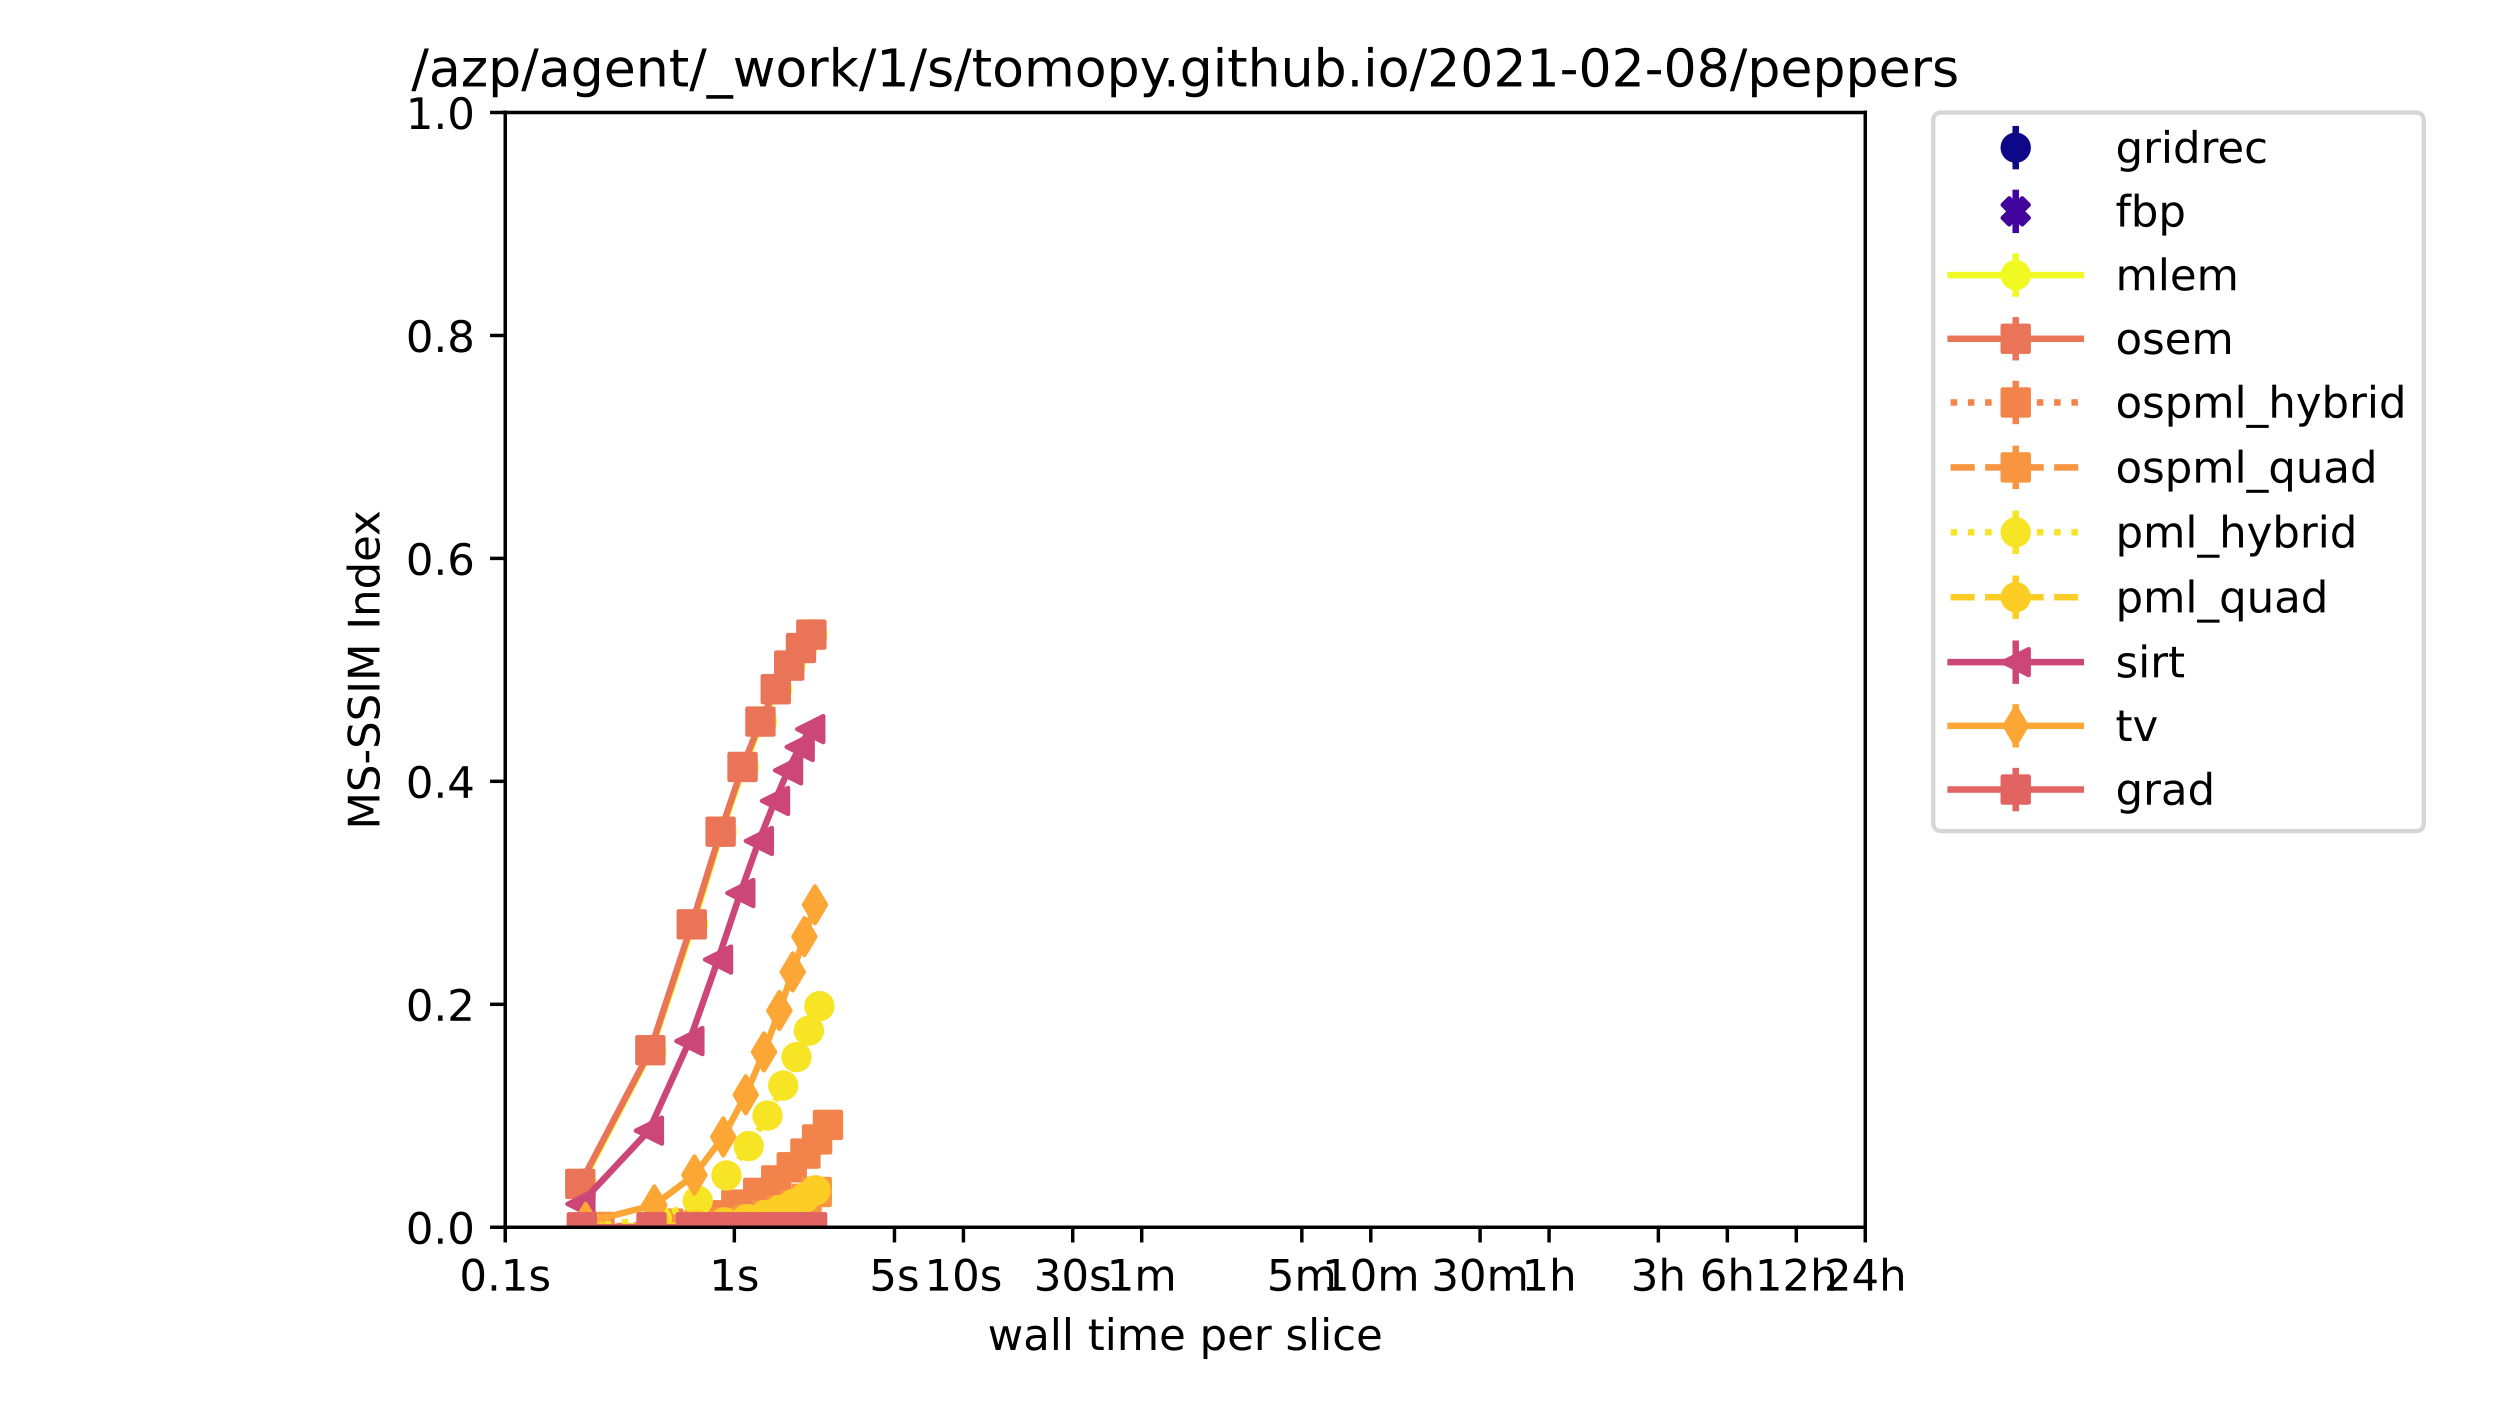 <?xml version="1.0" encoding="utf-8" standalone="no"?>
<!DOCTYPE svg PUBLIC "-//W3C//DTD SVG 1.1//EN"
  "http://www.w3.org/Graphics/SVG/1.1/DTD/svg11.dtd">
<!-- Created with matplotlib (https://matplotlib.org/) -->
<svg height="324pt" version="1.1" viewBox="0 0 576 324" width="576pt" xmlns="http://www.w3.org/2000/svg" xmlns:xlink="http://www.w3.org/1999/xlink">
 <defs>
  <style type="text/css">*{stroke-linecap:butt;stroke-linejoin:round;}</style>
 </defs>
 <g id="figure_1">
  <g id="patch_1">
   <path d="M 0 324 
L 576 324 
L 576 0 
L 0 0 
z
" style="fill:#ffffff;"/>
  </g>
  <g id="axes_1">
   <g id="patch_2">
    <path d="M 116.407 282.76 
L 429.755 282.76 
L 429.755 25.92 
L 116.407 25.92 
z
" style="fill:#ffffff;"/>
   </g>
   <g id="matplotlib.axis_1">
    <g id="xtick_1">
     <g id="line2d_1">
      <defs>
       <path d="M 0 0 
L 0 3.5 
" id="mb1c304f6df" style="stroke:#000000;stroke-width:0.8;"/>
      </defs>
      <g>
       <use style="stroke:#000000;stroke-width:0.8;" x="116.407" xlink:href="#mb1c304f6df" y="282.76"/>
      </g>
     </g>
     <g id="text_1">
      <!-- 0.1s -->
      <g transform="translate(105.85 297.358)scale(0.1 -0.1)">
       <defs>
        <path d="M 31.781 66.406 
Q 24.172 66.406 20.328 58.906 
Q 16.5 51.422 16.5 36.375 
Q 16.5 21.391 20.328 13.891 
Q 24.172 6.391 31.781 6.391 
Q 39.453 6.391 43.281 13.891 
Q 47.125 21.391 47.125 36.375 
Q 47.125 51.422 43.281 58.906 
Q 39.453 66.406 31.781 66.406 
z
M 31.781 74.219 
Q 44.047 74.219 50.516 64.516 
Q 56.984 54.828 56.984 36.375 
Q 56.984 17.969 50.516 8.266 
Q 44.047 -1.422 31.781 -1.422 
Q 19.531 -1.422 13.062 8.266 
Q 6.594 17.969 6.594 36.375 
Q 6.594 54.828 13.062 64.516 
Q 19.531 74.219 31.781 74.219 
z
" id="DejaVuSans-48"/>
        <path d="M 10.688 12.406 
L 21 12.406 
L 21 0 
L 10.688 0 
z
" id="DejaVuSans-46"/>
        <path d="M 12.406 8.297 
L 28.516 8.297 
L 28.516 63.922 
L 10.984 60.406 
L 10.984 69.391 
L 28.422 72.906 
L 38.281 72.906 
L 38.281 8.297 
L 54.391 8.297 
L 54.391 0 
L 12.406 0 
z
" id="DejaVuSans-49"/>
        <path d="M 44.281 53.078 
L 44.281 44.578 
Q 40.484 46.531 36.375 47.5 
Q 32.281 48.484 27.875 48.484 
Q 21.188 48.484 17.844 46.438 
Q 14.5 44.391 14.5 40.281 
Q 14.5 37.156 16.891 35.375 
Q 19.281 33.594 26.516 31.984 
L 29.594 31.297 
Q 39.156 29.25 43.188 25.516 
Q 47.219 21.781 47.219 15.094 
Q 47.219 7.469 41.188 3.016 
Q 35.156 -1.422 24.609 -1.422 
Q 20.219 -1.422 15.453 -0.562 
Q 10.688 0.297 5.422 2 
L 5.422 11.281 
Q 10.406 8.688 15.234 7.391 
Q 20.062 6.109 24.812 6.109 
Q 31.156 6.109 34.562 8.281 
Q 37.984 10.453 37.984 14.406 
Q 37.984 18.062 35.516 20.016 
Q 33.062 21.969 24.703 23.781 
L 21.578 24.516 
Q 13.234 26.266 9.516 29.906 
Q 5.812 33.547 5.812 39.891 
Q 5.812 47.609 11.281 51.797 
Q 16.75 56 26.812 56 
Q 31.781 56 36.172 55.266 
Q 40.578 54.547 44.281 53.078 
z
" id="DejaVuSans-115"/>
       </defs>
       <use xlink:href="#DejaVuSans-48"/>
       <use x="63.623" xlink:href="#DejaVuSans-46"/>
       <use x="95.41" xlink:href="#DejaVuSans-49"/>
       <use x="159.033" xlink:href="#DejaVuSans-115"/>
      </g>
     </g>
    </g>
    <g id="xtick_2">
     <g id="line2d_2">
      <g>
       <use style="stroke:#000000;stroke-width:0.8;" x="169.19" xlink:href="#mb1c304f6df" y="282.76"/>
      </g>
     </g>
     <g id="text_2">
      <!-- 1s -->
      <g transform="translate(163.404 297.358)scale(0.1 -0.1)">
       <use xlink:href="#DejaVuSans-49"/>
       <use x="63.623" xlink:href="#DejaVuSans-115"/>
      </g>
     </g>
    </g>
    <g id="xtick_3">
     <g id="line2d_3">
      <g>
       <use style="stroke:#000000;stroke-width:0.8;" x="206.084" xlink:href="#mb1c304f6df" y="282.76"/>
      </g>
     </g>
     <g id="text_3">
      <!-- 5s -->
      <g transform="translate(200.298 297.358)scale(0.1 -0.1)">
       <defs>
        <path d="M 10.797 72.906 
L 49.516 72.906 
L 49.516 64.594 
L 19.828 64.594 
L 19.828 46.734 
Q 21.969 47.469 24.109 47.828 
Q 26.266 48.188 28.422 48.188 
Q 40.625 48.188 47.75 41.5 
Q 54.891 34.812 54.891 23.391 
Q 54.891 11.625 47.562 5.094 
Q 40.234 -1.422 26.906 -1.422 
Q 22.312 -1.422 17.547 -0.641 
Q 12.797 0.141 7.719 1.703 
L 7.719 11.625 
Q 12.109 9.234 16.797 8.062 
Q 21.484 6.891 26.703 6.891 
Q 35.156 6.891 40.078 11.328 
Q 45.016 15.766 45.016 23.391 
Q 45.016 31 40.078 35.438 
Q 35.156 39.891 26.703 39.891 
Q 22.75 39.891 18.812 39.016 
Q 14.891 38.141 10.797 36.281 
z
" id="DejaVuSans-53"/>
       </defs>
       <use xlink:href="#DejaVuSans-53"/>
       <use x="63.623" xlink:href="#DejaVuSans-115"/>
      </g>
     </g>
    </g>
    <g id="xtick_4">
     <g id="line2d_4">
      <g>
       <use style="stroke:#000000;stroke-width:0.8;" x="221.973" xlink:href="#mb1c304f6df" y="282.76"/>
      </g>
     </g>
     <g id="text_4">
      <!-- 10s -->
      <g transform="translate(213.006 297.358)scale(0.1 -0.1)">
       <use xlink:href="#DejaVuSans-49"/>
       <use x="63.623" xlink:href="#DejaVuSans-48"/>
       <use x="127.246" xlink:href="#DejaVuSans-115"/>
      </g>
     </g>
    </g>
    <g id="xtick_5">
     <g id="line2d_5">
      <g>
       <use style="stroke:#000000;stroke-width:0.8;" x="247.157" xlink:href="#mb1c304f6df" y="282.76"/>
      </g>
     </g>
     <g id="text_5">
      <!-- 30s -->
      <g transform="translate(238.19 297.358)scale(0.1 -0.1)">
       <defs>
        <path d="M 40.578 39.312 
Q 47.656 37.797 51.625 33 
Q 55.609 28.219 55.609 21.188 
Q 55.609 10.406 48.188 4.484 
Q 40.766 -1.422 27.094 -1.422 
Q 22.516 -1.422 17.656 -0.516 
Q 12.797 0.391 7.625 2.203 
L 7.625 11.719 
Q 11.719 9.328 16.594 8.109 
Q 21.484 6.891 26.812 6.891 
Q 36.078 6.891 40.938 10.547 
Q 45.797 14.203 45.797 21.188 
Q 45.797 27.641 41.281 31.266 
Q 36.766 34.906 28.719 34.906 
L 20.219 34.906 
L 20.219 43.016 
L 29.109 43.016 
Q 36.375 43.016 40.234 45.922 
Q 44.094 48.828 44.094 54.297 
Q 44.094 59.906 40.109 62.906 
Q 36.141 65.922 28.719 65.922 
Q 24.656 65.922 20.016 65.031 
Q 15.375 64.156 9.812 62.312 
L 9.812 71.094 
Q 15.438 72.656 20.344 73.438 
Q 25.25 74.219 29.594 74.219 
Q 40.828 74.219 47.359 69.109 
Q 53.906 64.016 53.906 55.328 
Q 53.906 49.266 50.438 45.094 
Q 46.969 40.922 40.578 39.312 
z
" id="DejaVuSans-51"/>
       </defs>
       <use xlink:href="#DejaVuSans-51"/>
       <use x="63.623" xlink:href="#DejaVuSans-48"/>
       <use x="127.246" xlink:href="#DejaVuSans-115"/>
      </g>
     </g>
    </g>
    <g id="xtick_6">
     <g id="line2d_6">
      <g>
       <use style="stroke:#000000;stroke-width:0.8;" x="263.046" xlink:href="#mb1c304f6df" y="282.76"/>
      </g>
     </g>
     <g id="text_6">
      <!-- 1m -->
      <g transform="translate(254.995 297.358)scale(0.1 -0.1)">
       <defs>
        <path d="M 52 44.188 
Q 55.375 50.25 60.062 53.125 
Q 64.75 56 71.094 56 
Q 79.641 56 84.281 50.016 
Q 88.922 44.047 88.922 33.016 
L 88.922 0 
L 79.891 0 
L 79.891 32.719 
Q 79.891 40.578 77.094 44.375 
Q 74.312 48.188 68.609 48.188 
Q 61.625 48.188 57.562 43.547 
Q 53.516 38.922 53.516 30.906 
L 53.516 0 
L 44.484 0 
L 44.484 32.719 
Q 44.484 40.625 41.703 44.406 
Q 38.922 48.188 33.109 48.188 
Q 26.219 48.188 22.156 43.531 
Q 18.109 38.875 18.109 30.906 
L 18.109 0 
L 9.078 0 
L 9.078 54.688 
L 18.109 54.688 
L 18.109 46.188 
Q 21.188 51.219 25.484 53.609 
Q 29.781 56 35.688 56 
Q 41.656 56 45.828 52.969 
Q 50 49.953 52 44.188 
z
" id="DejaVuSans-109"/>
       </defs>
       <use xlink:href="#DejaVuSans-49"/>
       <use x="63.623" xlink:href="#DejaVuSans-109"/>
      </g>
     </g>
    </g>
    <g id="xtick_7">
     <g id="line2d_7">
      <g>
       <use style="stroke:#000000;stroke-width:0.8;" x="299.94" xlink:href="#mb1c304f6df" y="282.76"/>
      </g>
     </g>
     <g id="text_7">
      <!-- 5m -->
      <g transform="translate(291.889 297.358)scale(0.1 -0.1)">
       <use xlink:href="#DejaVuSans-53"/>
       <use x="63.623" xlink:href="#DejaVuSans-109"/>
      </g>
     </g>
    </g>
    <g id="xtick_8">
     <g id="line2d_8">
      <g>
       <use style="stroke:#000000;stroke-width:0.8;" x="315.83" xlink:href="#mb1c304f6df" y="282.76"/>
      </g>
     </g>
     <g id="text_8">
      <!-- 10m -->
      <g transform="translate(304.597 297.358)scale(0.1 -0.1)">
       <use xlink:href="#DejaVuSans-49"/>
       <use x="63.623" xlink:href="#DejaVuSans-48"/>
       <use x="127.246" xlink:href="#DejaVuSans-109"/>
      </g>
     </g>
    </g>
    <g id="xtick_9">
     <g id="line2d_9">
      <g>
       <use style="stroke:#000000;stroke-width:0.8;" x="341.014" xlink:href="#mb1c304f6df" y="282.76"/>
      </g>
     </g>
     <g id="text_9">
      <!-- 30m -->
      <g transform="translate(329.781 297.358)scale(0.1 -0.1)">
       <use xlink:href="#DejaVuSans-51"/>
       <use x="63.623" xlink:href="#DejaVuSans-48"/>
       <use x="127.246" xlink:href="#DejaVuSans-109"/>
      </g>
     </g>
    </g>
    <g id="xtick_10">
     <g id="line2d_10">
      <g>
       <use style="stroke:#000000;stroke-width:0.8;" x="356.903" xlink:href="#mb1c304f6df" y="282.76"/>
      </g>
     </g>
     <g id="text_10">
      <!-- 1h -->
      <g transform="translate(350.553 297.358)scale(0.1 -0.1)">
       <defs>
        <path d="M 54.891 33.016 
L 54.891 0 
L 45.906 0 
L 45.906 32.719 
Q 45.906 40.484 42.875 44.328 
Q 39.844 48.188 33.797 48.188 
Q 26.516 48.188 22.312 43.547 
Q 18.109 38.922 18.109 30.906 
L 18.109 0 
L 9.078 0 
L 9.078 75.984 
L 18.109 75.984 
L 18.109 46.188 
Q 21.344 51.125 25.703 53.562 
Q 30.078 56 35.797 56 
Q 45.219 56 50.047 50.172 
Q 54.891 44.344 54.891 33.016 
z
" id="DejaVuSans-104"/>
       </defs>
       <use xlink:href="#DejaVuSans-49"/>
       <use x="63.623" xlink:href="#DejaVuSans-104"/>
      </g>
     </g>
    </g>
    <g id="xtick_11">
     <g id="line2d_11">
      <g>
       <use style="stroke:#000000;stroke-width:0.8;" x="382.087" xlink:href="#mb1c304f6df" y="282.76"/>
      </g>
     </g>
     <g id="text_11">
      <!-- 3h -->
      <g transform="translate(375.737 297.358)scale(0.1 -0.1)">
       <use xlink:href="#DejaVuSans-51"/>
       <use x="63.623" xlink:href="#DejaVuSans-104"/>
      </g>
     </g>
    </g>
    <g id="xtick_12">
     <g id="line2d_12">
      <g>
       <use style="stroke:#000000;stroke-width:0.8;" x="397.976" xlink:href="#mb1c304f6df" y="282.76"/>
      </g>
     </g>
     <g id="text_12">
      <!-- 6h -->
      <g transform="translate(391.626 297.358)scale(0.1 -0.1)">
       <defs>
        <path d="M 33.016 40.375 
Q 26.375 40.375 22.484 35.828 
Q 18.609 31.297 18.609 23.391 
Q 18.609 15.531 22.484 10.953 
Q 26.375 6.391 33.016 6.391 
Q 39.656 6.391 43.531 10.953 
Q 47.406 15.531 47.406 23.391 
Q 47.406 31.297 43.531 35.828 
Q 39.656 40.375 33.016 40.375 
z
M 52.594 71.297 
L 52.594 62.312 
Q 48.875 64.062 45.094 64.984 
Q 41.312 65.922 37.594 65.922 
Q 27.828 65.922 22.672 59.328 
Q 17.531 52.734 16.797 39.406 
Q 19.672 43.656 24.016 45.922 
Q 28.375 48.188 33.594 48.188 
Q 44.578 48.188 50.953 41.516 
Q 57.328 34.859 57.328 23.391 
Q 57.328 12.156 50.688 5.359 
Q 44.047 -1.422 33.016 -1.422 
Q 20.359 -1.422 13.672 8.266 
Q 6.984 17.969 6.984 36.375 
Q 6.984 53.656 15.188 63.938 
Q 23.391 74.219 37.203 74.219 
Q 40.922 74.219 44.703 73.484 
Q 48.484 72.75 52.594 71.297 
z
" id="DejaVuSans-54"/>
       </defs>
       <use xlink:href="#DejaVuSans-54"/>
       <use x="63.623" xlink:href="#DejaVuSans-104"/>
      </g>
     </g>
    </g>
    <g id="xtick_13">
     <g id="line2d_13">
      <g>
       <use style="stroke:#000000;stroke-width:0.8;" x="413.866" xlink:href="#mb1c304f6df" y="282.76"/>
      </g>
     </g>
     <g id="text_13">
      <!-- 12h -->
      <g transform="translate(404.334 297.358)scale(0.1 -0.1)">
       <defs>
        <path d="M 19.188 8.297 
L 53.609 8.297 
L 53.609 0 
L 7.328 0 
L 7.328 8.297 
Q 12.938 14.109 22.625 23.891 
Q 32.328 33.688 34.812 36.531 
Q 39.547 41.844 41.422 45.531 
Q 43.312 49.219 43.312 52.781 
Q 43.312 58.594 39.234 62.25 
Q 35.156 65.922 28.609 65.922 
Q 23.969 65.922 18.812 64.312 
Q 13.672 62.703 7.812 59.422 
L 7.812 69.391 
Q 13.766 71.781 18.938 73 
Q 24.125 74.219 28.422 74.219 
Q 39.75 74.219 46.484 68.547 
Q 53.219 62.891 53.219 53.422 
Q 53.219 48.922 51.531 44.891 
Q 49.859 40.875 45.406 35.406 
Q 44.188 33.984 37.641 27.219 
Q 31.109 20.453 19.188 8.297 
z
" id="DejaVuSans-50"/>
       </defs>
       <use xlink:href="#DejaVuSans-49"/>
       <use x="63.623" xlink:href="#DejaVuSans-50"/>
       <use x="127.246" xlink:href="#DejaVuSans-104"/>
      </g>
     </g>
    </g>
    <g id="xtick_14">
     <g id="line2d_14">
      <g>
       <use style="stroke:#000000;stroke-width:0.8;" x="429.755" xlink:href="#mb1c304f6df" y="282.76"/>
      </g>
     </g>
     <g id="text_14">
      <!-- 24h -->
      <g transform="translate(420.224 297.358)scale(0.1 -0.1)">
       <defs>
        <path d="M 37.797 64.312 
L 12.891 25.391 
L 37.797 25.391 
z
M 35.203 72.906 
L 47.609 72.906 
L 47.609 25.391 
L 58.016 25.391 
L 58.016 17.188 
L 47.609 17.188 
L 47.609 0 
L 37.797 0 
L 37.797 17.188 
L 4.891 17.188 
L 4.891 26.703 
z
" id="DejaVuSans-52"/>
       </defs>
       <use xlink:href="#DejaVuSans-50"/>
       <use x="63.623" xlink:href="#DejaVuSans-52"/>
       <use x="127.246" xlink:href="#DejaVuSans-104"/>
      </g>
     </g>
    </g>
    <g id="text_15">
     <!-- wall time per slice -->
     <g transform="translate(227.571 311.037)scale(0.1 -0.1)">
      <defs>
       <path d="M 4.203 54.688 
L 13.188 54.688 
L 24.422 12.016 
L 35.594 54.688 
L 46.188 54.688 
L 57.422 12.016 
L 68.609 54.688 
L 77.594 54.688 
L 63.281 0 
L 52.688 0 
L 40.922 44.828 
L 29.109 0 
L 18.5 0 
z
" id="DejaVuSans-119"/>
       <path d="M 34.281 27.484 
Q 23.391 27.484 19.188 25 
Q 14.984 22.516 14.984 16.5 
Q 14.984 11.719 18.141 8.906 
Q 21.297 6.109 26.703 6.109 
Q 34.188 6.109 38.703 11.406 
Q 43.219 16.703 43.219 25.484 
L 43.219 27.484 
z
M 52.203 31.203 
L 52.203 0 
L 43.219 0 
L 43.219 8.297 
Q 40.141 3.328 35.547 0.953 
Q 30.953 -1.422 24.312 -1.422 
Q 15.922 -1.422 10.953 3.297 
Q 6 8.016 6 15.922 
Q 6 25.141 12.172 29.828 
Q 18.359 34.516 30.609 34.516 
L 43.219 34.516 
L 43.219 35.406 
Q 43.219 41.609 39.141 45 
Q 35.062 48.391 27.688 48.391 
Q 23 48.391 18.547 47.266 
Q 14.109 46.141 10.016 43.891 
L 10.016 52.203 
Q 14.938 54.109 19.578 55.047 
Q 24.219 56 28.609 56 
Q 40.484 56 46.344 49.844 
Q 52.203 43.703 52.203 31.203 
z
" id="DejaVuSans-97"/>
       <path d="M 9.422 75.984 
L 18.406 75.984 
L 18.406 0 
L 9.422 0 
z
" id="DejaVuSans-108"/>
       <path id="DejaVuSans-32"/>
       <path d="M 18.312 70.219 
L 18.312 54.688 
L 36.812 54.688 
L 36.812 47.703 
L 18.312 47.703 
L 18.312 18.016 
Q 18.312 11.328 20.141 9.422 
Q 21.969 7.516 27.594 7.516 
L 36.812 7.516 
L 36.812 0 
L 27.594 0 
Q 17.188 0 13.234 3.875 
Q 9.281 7.766 9.281 18.016 
L 9.281 47.703 
L 2.688 47.703 
L 2.688 54.688 
L 9.281 54.688 
L 9.281 70.219 
z
" id="DejaVuSans-116"/>
       <path d="M 9.422 54.688 
L 18.406 54.688 
L 18.406 0 
L 9.422 0 
z
M 9.422 75.984 
L 18.406 75.984 
L 18.406 64.594 
L 9.422 64.594 
z
" id="DejaVuSans-105"/>
       <path d="M 56.203 29.594 
L 56.203 25.203 
L 14.891 25.203 
Q 15.484 15.922 20.484 11.062 
Q 25.484 6.203 34.422 6.203 
Q 39.594 6.203 44.453 7.469 
Q 49.312 8.734 54.109 11.281 
L 54.109 2.781 
Q 49.266 0.734 44.188 -0.344 
Q 39.109 -1.422 33.891 -1.422 
Q 20.797 -1.422 13.156 6.188 
Q 5.516 13.812 5.516 26.812 
Q 5.516 40.234 12.766 48.109 
Q 20.016 56 32.328 56 
Q 43.359 56 49.781 48.891 
Q 56.203 41.797 56.203 29.594 
z
M 47.219 32.234 
Q 47.125 39.594 43.094 43.984 
Q 39.062 48.391 32.422 48.391 
Q 24.906 48.391 20.391 44.141 
Q 15.875 39.891 15.188 32.172 
z
" id="DejaVuSans-101"/>
       <path d="M 18.109 8.203 
L 18.109 -20.797 
L 9.078 -20.797 
L 9.078 54.688 
L 18.109 54.688 
L 18.109 46.391 
Q 20.953 51.266 25.266 53.625 
Q 29.594 56 35.594 56 
Q 45.562 56 51.781 48.094 
Q 58.016 40.188 58.016 27.297 
Q 58.016 14.406 51.781 6.484 
Q 45.562 -1.422 35.594 -1.422 
Q 29.594 -1.422 25.266 0.953 
Q 20.953 3.328 18.109 8.203 
z
M 48.688 27.297 
Q 48.688 37.203 44.609 42.844 
Q 40.531 48.484 33.406 48.484 
Q 26.266 48.484 22.188 42.844 
Q 18.109 37.203 18.109 27.297 
Q 18.109 17.391 22.188 11.75 
Q 26.266 6.109 33.406 6.109 
Q 40.531 6.109 44.609 11.75 
Q 48.688 17.391 48.688 27.297 
z
" id="DejaVuSans-112"/>
       <path d="M 41.109 46.297 
Q 39.594 47.172 37.812 47.578 
Q 36.031 48 33.891 48 
Q 26.266 48 22.188 43.047 
Q 18.109 38.094 18.109 28.812 
L 18.109 0 
L 9.078 0 
L 9.078 54.688 
L 18.109 54.688 
L 18.109 46.188 
Q 20.953 51.172 25.484 53.578 
Q 30.031 56 36.531 56 
Q 37.453 56 38.578 55.875 
Q 39.703 55.766 41.062 55.516 
z
" id="DejaVuSans-114"/>
       <path d="M 48.781 52.594 
L 48.781 44.188 
Q 44.969 46.297 41.141 47.344 
Q 37.312 48.391 33.406 48.391 
Q 24.656 48.391 19.812 42.844 
Q 14.984 37.312 14.984 27.297 
Q 14.984 17.281 19.812 11.734 
Q 24.656 6.203 33.406 6.203 
Q 37.312 6.203 41.141 7.25 
Q 44.969 8.297 48.781 10.406 
L 48.781 2.094 
Q 45.016 0.344 40.984 -0.531 
Q 36.969 -1.422 32.422 -1.422 
Q 20.062 -1.422 12.781 6.344 
Q 5.516 14.109 5.516 27.297 
Q 5.516 40.672 12.859 48.328 
Q 20.219 56 33.016 56 
Q 37.156 56 41.109 55.141 
Q 45.062 54.297 48.781 52.594 
z
" id="DejaVuSans-99"/>
      </defs>
      <use xlink:href="#DejaVuSans-119"/>
      <use x="81.787" xlink:href="#DejaVuSans-97"/>
      <use x="143.066" xlink:href="#DejaVuSans-108"/>
      <use x="170.85" xlink:href="#DejaVuSans-108"/>
      <use x="198.633" xlink:href="#DejaVuSans-32"/>
      <use x="230.42" xlink:href="#DejaVuSans-116"/>
      <use x="269.629" xlink:href="#DejaVuSans-105"/>
      <use x="297.412" xlink:href="#DejaVuSans-109"/>
      <use x="394.824" xlink:href="#DejaVuSans-101"/>
      <use x="456.348" xlink:href="#DejaVuSans-32"/>
      <use x="488.135" xlink:href="#DejaVuSans-112"/>
      <use x="551.611" xlink:href="#DejaVuSans-101"/>
      <use x="613.135" xlink:href="#DejaVuSans-114"/>
      <use x="654.248" xlink:href="#DejaVuSans-32"/>
      <use x="686.035" xlink:href="#DejaVuSans-115"/>
      <use x="738.135" xlink:href="#DejaVuSans-108"/>
      <use x="765.918" xlink:href="#DejaVuSans-105"/>
      <use x="793.701" xlink:href="#DejaVuSans-99"/>
      <use x="848.682" xlink:href="#DejaVuSans-101"/>
     </g>
    </g>
   </g>
   <g id="matplotlib.axis_2">
    <g id="ytick_1">
     <g id="line2d_15">
      <defs>
       <path d="M 0 0 
L -3.5 0 
" id="m2978e45557" style="stroke:#000000;stroke-width:0.8;"/>
      </defs>
      <g>
       <use style="stroke:#000000;stroke-width:0.8;" x="116.407" xlink:href="#m2978e45557" y="282.76"/>
      </g>
     </g>
     <g id="text_16">
      <!-- 0.0 -->
      <g transform="translate(93.504 286.559)scale(0.1 -0.1)">
       <use xlink:href="#DejaVuSans-48"/>
       <use x="63.623" xlink:href="#DejaVuSans-46"/>
       <use x="95.41" xlink:href="#DejaVuSans-48"/>
      </g>
     </g>
    </g>
    <g id="ytick_2">
     <g id="line2d_16">
      <g>
       <use style="stroke:#000000;stroke-width:0.8;" x="116.407" xlink:href="#m2978e45557" y="231.392"/>
      </g>
     </g>
     <g id="text_17">
      <!-- 0.2 -->
      <g transform="translate(93.504 235.191)scale(0.1 -0.1)">
       <use xlink:href="#DejaVuSans-48"/>
       <use x="63.623" xlink:href="#DejaVuSans-46"/>
       <use x="95.41" xlink:href="#DejaVuSans-50"/>
      </g>
     </g>
    </g>
    <g id="ytick_3">
     <g id="line2d_17">
      <g>
       <use style="stroke:#000000;stroke-width:0.8;" x="116.407" xlink:href="#m2978e45557" y="180.024"/>
      </g>
     </g>
     <g id="text_18">
      <!-- 0.4 -->
      <g transform="translate(93.504 183.823)scale(0.1 -0.1)">
       <use xlink:href="#DejaVuSans-48"/>
       <use x="63.623" xlink:href="#DejaVuSans-46"/>
       <use x="95.41" xlink:href="#DejaVuSans-52"/>
      </g>
     </g>
    </g>
    <g id="ytick_4">
     <g id="line2d_18">
      <g>
       <use style="stroke:#000000;stroke-width:0.8;" x="116.407" xlink:href="#m2978e45557" y="128.656"/>
      </g>
     </g>
     <g id="text_19">
      <!-- 0.6 -->
      <g transform="translate(93.504 132.455)scale(0.1 -0.1)">
       <use xlink:href="#DejaVuSans-48"/>
       <use x="63.623" xlink:href="#DejaVuSans-46"/>
       <use x="95.41" xlink:href="#DejaVuSans-54"/>
      </g>
     </g>
    </g>
    <g id="ytick_5">
     <g id="line2d_19">
      <g>
       <use style="stroke:#000000;stroke-width:0.8;" x="116.407" xlink:href="#m2978e45557" y="77.288"/>
      </g>
     </g>
     <g id="text_20">
      <!-- 0.8 -->
      <g transform="translate(93.504 81.087)scale(0.1 -0.1)">
       <defs>
        <path d="M 31.781 34.625 
Q 24.75 34.625 20.719 30.859 
Q 16.703 27.094 16.703 20.516 
Q 16.703 13.922 20.719 10.156 
Q 24.75 6.391 31.781 6.391 
Q 38.812 6.391 42.859 10.172 
Q 46.922 13.969 46.922 20.516 
Q 46.922 27.094 42.891 30.859 
Q 38.875 34.625 31.781 34.625 
z
M 21.922 38.812 
Q 15.578 40.375 12.031 44.719 
Q 8.5 49.078 8.5 55.328 
Q 8.5 64.062 14.719 69.141 
Q 20.953 74.219 31.781 74.219 
Q 42.672 74.219 48.875 69.141 
Q 55.078 64.062 55.078 55.328 
Q 55.078 49.078 51.531 44.719 
Q 48 40.375 41.703 38.812 
Q 48.828 37.156 52.797 32.312 
Q 56.781 27.484 56.781 20.516 
Q 56.781 9.906 50.312 4.234 
Q 43.844 -1.422 31.781 -1.422 
Q 19.734 -1.422 13.25 4.234 
Q 6.781 9.906 6.781 20.516 
Q 6.781 27.484 10.781 32.312 
Q 14.797 37.156 21.922 38.812 
z
M 18.312 54.391 
Q 18.312 48.734 21.844 45.562 
Q 25.391 42.391 31.781 42.391 
Q 38.141 42.391 41.719 45.562 
Q 45.312 48.734 45.312 54.391 
Q 45.312 60.062 41.719 63.234 
Q 38.141 66.406 31.781 66.406 
Q 25.391 66.406 21.844 63.234 
Q 18.312 60.062 18.312 54.391 
z
" id="DejaVuSans-56"/>
       </defs>
       <use xlink:href="#DejaVuSans-48"/>
       <use x="63.623" xlink:href="#DejaVuSans-46"/>
       <use x="95.41" xlink:href="#DejaVuSans-56"/>
      </g>
     </g>
    </g>
    <g id="ytick_6">
     <g id="line2d_20">
      <g>
       <use style="stroke:#000000;stroke-width:0.8;" x="116.407" xlink:href="#m2978e45557" y="25.92"/>
      </g>
     </g>
     <g id="text_21">
      <!-- 1.0 -->
      <g transform="translate(93.504 29.719)scale(0.1 -0.1)">
       <use xlink:href="#DejaVuSans-49"/>
       <use x="63.623" xlink:href="#DejaVuSans-46"/>
       <use x="95.41" xlink:href="#DejaVuSans-48"/>
      </g>
     </g>
    </g>
    <g id="text_22">
     <!-- MS-SSIM Index -->
     <g transform="translate(87.424 191.125)rotate(-90)scale(0.1 -0.1)">
      <defs>
       <path d="M 9.812 72.906 
L 24.516 72.906 
L 43.109 23.297 
L 61.812 72.906 
L 76.516 72.906 
L 76.516 0 
L 66.891 0 
L 66.891 64.016 
L 48.094 14.016 
L 38.188 14.016 
L 19.391 64.016 
L 19.391 0 
L 9.812 0 
z
" id="DejaVuSans-77"/>
       <path d="M 53.516 70.516 
L 53.516 60.891 
Q 47.906 63.578 42.922 64.891 
Q 37.938 66.219 33.297 66.219 
Q 25.25 66.219 20.875 63.094 
Q 16.5 59.969 16.5 54.203 
Q 16.5 49.359 19.406 46.891 
Q 22.312 44.438 30.422 42.922 
L 36.375 41.703 
Q 47.406 39.594 52.656 34.297 
Q 57.906 29 57.906 20.125 
Q 57.906 9.516 50.797 4.047 
Q 43.703 -1.422 29.984 -1.422 
Q 24.812 -1.422 18.969 -0.25 
Q 13.141 0.922 6.891 3.219 
L 6.891 13.375 
Q 12.891 10.016 18.656 8.297 
Q 24.422 6.594 29.984 6.594 
Q 38.422 6.594 43.016 9.906 
Q 47.609 13.234 47.609 19.391 
Q 47.609 24.75 44.312 27.781 
Q 41.016 30.812 33.5 32.328 
L 27.484 33.5 
Q 16.453 35.688 11.516 40.375 
Q 6.594 45.062 6.594 53.422 
Q 6.594 63.094 13.406 68.656 
Q 20.219 74.219 32.172 74.219 
Q 37.312 74.219 42.625 73.281 
Q 47.953 72.359 53.516 70.516 
z
" id="DejaVuSans-83"/>
       <path d="M 4.891 31.391 
L 31.203 31.391 
L 31.203 23.391 
L 4.891 23.391 
z
" id="DejaVuSans-45"/>
       <path d="M 9.812 72.906 
L 19.672 72.906 
L 19.672 0 
L 9.812 0 
z
" id="DejaVuSans-73"/>
       <path d="M 54.891 33.016 
L 54.891 0 
L 45.906 0 
L 45.906 32.719 
Q 45.906 40.484 42.875 44.328 
Q 39.844 48.188 33.797 48.188 
Q 26.516 48.188 22.312 43.547 
Q 18.109 38.922 18.109 30.906 
L 18.109 0 
L 9.078 0 
L 9.078 54.688 
L 18.109 54.688 
L 18.109 46.188 
Q 21.344 51.125 25.703 53.562 
Q 30.078 56 35.797 56 
Q 45.219 56 50.047 50.172 
Q 54.891 44.344 54.891 33.016 
z
" id="DejaVuSans-110"/>
       <path d="M 45.406 46.391 
L 45.406 75.984 
L 54.391 75.984 
L 54.391 0 
L 45.406 0 
L 45.406 8.203 
Q 42.578 3.328 38.25 0.953 
Q 33.938 -1.422 27.875 -1.422 
Q 17.969 -1.422 11.734 6.484 
Q 5.516 14.406 5.516 27.297 
Q 5.516 40.188 11.734 48.094 
Q 17.969 56 27.875 56 
Q 33.938 56 38.25 53.625 
Q 42.578 51.266 45.406 46.391 
z
M 14.797 27.297 
Q 14.797 17.391 18.875 11.75 
Q 22.953 6.109 30.078 6.109 
Q 37.203 6.109 41.297 11.75 
Q 45.406 17.391 45.406 27.297 
Q 45.406 37.203 41.297 42.844 
Q 37.203 48.484 30.078 48.484 
Q 22.953 48.484 18.875 42.844 
Q 14.797 37.203 14.797 27.297 
z
" id="DejaVuSans-100"/>
       <path d="M 54.891 54.688 
L 35.109 28.078 
L 55.906 0 
L 45.312 0 
L 29.391 21.484 
L 13.484 0 
L 2.875 0 
L 24.125 28.609 
L 4.688 54.688 
L 15.281 54.688 
L 29.781 35.203 
L 44.281 54.688 
z
" id="DejaVuSans-120"/>
      </defs>
      <use xlink:href="#DejaVuSans-77"/>
      <use x="86.279" xlink:href="#DejaVuSans-83"/>
      <use x="149.756" xlink:href="#DejaVuSans-45"/>
      <use x="185.84" xlink:href="#DejaVuSans-83"/>
      <use x="249.316" xlink:href="#DejaVuSans-83"/>
      <use x="312.793" xlink:href="#DejaVuSans-73"/>
      <use x="342.285" xlink:href="#DejaVuSans-77"/>
      <use x="428.564" xlink:href="#DejaVuSans-32"/>
      <use x="460.352" xlink:href="#DejaVuSans-73"/>
      <use x="489.844" xlink:href="#DejaVuSans-110"/>
      <use x="553.223" xlink:href="#DejaVuSans-100"/>
      <use x="616.699" xlink:href="#DejaVuSans-101"/>
      <use x="676.473" xlink:href="#DejaVuSans-120"/>
     </g>
    </g>
   </g>
   <g id="LineCollection_1">
    <path clip-path="url(#pc39fc4ad57)" d="M 50.422 281.054 
L 50.422 281.008 
" style="fill:none;stroke:#0d0887;stroke-width:1.5;"/>
    <path clip-path="url(#pc39fc4ad57)" d="M 42.585 274.799 
L 42.585 274.587 
" style="fill:none;stroke:#0d0887;stroke-width:1.5;"/>
    <path clip-path="url(#pc39fc4ad57)" d="M 42.277 273.34 
L 42.277 273.213 
" style="fill:none;stroke:#0d0887;stroke-width:1.5;"/>
    <path clip-path="url(#pc39fc4ad57)" d="M 46.9 271.979 
L 46.9 271.821 
" style="fill:none;stroke:#0d0887;stroke-width:1.5;"/>
    <path clip-path="url(#pc39fc4ad57)" d="M 48.112 231.157 
L 48.112 230.899 
" style="fill:none;stroke:#0d0887;stroke-width:1.5;"/>
    <path clip-path="url(#pc39fc4ad57)" d="M 47.705 281.396 
L 47.705 281.357 
" style="fill:none;stroke:#0d0887;stroke-width:1.5;"/>
    <path clip-path="url(#pc39fc4ad57)" d="M 49.165 280.049 
L 49.165 279.978 
" style="fill:none;stroke:#0d0887;stroke-width:1.5;"/>
   </g>
   <g id="LineCollection_2">
    <path clip-path="url(#pc39fc4ad57)" d="M 94.198 282.76 
L 94.198 282.76 
" style="fill:none;stroke:#41049d;stroke-width:1.5;"/>
   </g>
   <g id="LineCollection_3">
    <path clip-path="url(#pc39fc4ad57)" d="M 133.982 272.777 
L 133.982 272.75 
" style="fill:none;stroke:#f0f921;stroke-width:1.5;"/>
    <path clip-path="url(#pc39fc4ad57)" d="M 150.048 242.014 
L 150.048 241.93 
" style="fill:none;stroke:#f0f921;stroke-width:1.5;"/>
    <path clip-path="url(#pc39fc4ad57)" d="M 159.684 213.025 
L 159.684 212.908 
" style="fill:none;stroke:#f0f921;stroke-width:1.5;"/>
    <path clip-path="url(#pc39fc4ad57)" d="M 166.242 191.694 
L 166.242 191.552 
" style="fill:none;stroke:#f0f921;stroke-width:1.5;"/>
    <path clip-path="url(#pc39fc4ad57)" d="M 171.365 176.785 
L 171.365 176.623 
" style="fill:none;stroke:#f0f921;stroke-width:1.5;"/>
    <path clip-path="url(#pc39fc4ad57)" d="M 175.532 166.335 
L 175.532 166.165 
" style="fill:none;stroke:#f0f921;stroke-width:1.5;"/>
    <path clip-path="url(#pc39fc4ad57)" d="M 179.038 158.883 
L 179.038 158.705 
" style="fill:none;stroke:#f0f921;stroke-width:1.5;"/>
    <path clip-path="url(#pc39fc4ad57)" d="M 182.104 153.447 
L 182.104 153.267 
" style="fill:none;stroke:#f0f921;stroke-width:1.5;"/>
    <path clip-path="url(#pc39fc4ad57)" d="M 184.791 149.395 
L 184.791 149.219 
" style="fill:none;stroke:#f0f921;stroke-width:1.5;"/>
    <path clip-path="url(#pc39fc4ad57)" d="M 187.171 146.292 
L 187.171 146.129 
" style="fill:none;stroke:#f0f921;stroke-width:1.5;"/>
   </g>
   <g id="LineCollection_4">
    <path clip-path="url(#pc39fc4ad57)" d="M 133.693 272.777 
L 133.693 272.75 
" style="fill:none;stroke:#ea7457;stroke-width:1.5;"/>
    <path clip-path="url(#pc39fc4ad57)" d="M 149.844 242.014 
L 149.844 241.93 
" style="fill:none;stroke:#ea7457;stroke-width:1.5;"/>
    <path clip-path="url(#pc39fc4ad57)" d="M 159.386 213.025 
L 159.386 212.908 
" style="fill:none;stroke:#ea7457;stroke-width:1.5;"/>
    <path clip-path="url(#pc39fc4ad57)" d="M 166.027 191.694 
L 166.027 191.552 
" style="fill:none;stroke:#ea7457;stroke-width:1.5;"/>
    <path clip-path="url(#pc39fc4ad57)" d="M 171.085 176.785 
L 171.085 176.623 
" style="fill:none;stroke:#ea7457;stroke-width:1.5;"/>
    <path clip-path="url(#pc39fc4ad57)" d="M 175.207 166.335 
L 175.207 166.165 
" style="fill:none;stroke:#ea7457;stroke-width:1.5;"/>
    <path clip-path="url(#pc39fc4ad57)" d="M 178.734 158.883 
L 178.734 158.705 
" style="fill:none;stroke:#ea7457;stroke-width:1.5;"/>
    <path clip-path="url(#pc39fc4ad57)" d="M 181.836 153.447 
L 181.836 153.267 
" style="fill:none;stroke:#ea7457;stroke-width:1.5;"/>
    <path clip-path="url(#pc39fc4ad57)" d="M 184.54 149.395 
L 184.54 149.219 
" style="fill:none;stroke:#ea7457;stroke-width:1.5;"/>
    <path clip-path="url(#pc39fc4ad57)" d="M 186.932 146.292 
L 186.932 146.129 
" style="fill:none;stroke:#ea7457;stroke-width:1.5;"/>
   </g>
   <g id="LineCollection_5">
    <path clip-path="url(#pc39fc4ad57)" d="M 138.13 282.698 
L 138.13 282.698 
" style="fill:none;stroke:#f2844b;stroke-width:1.5;"/>
    <path clip-path="url(#pc39fc4ad57)" d="M 154.008 281.916 
L 154.008 281.909 
" style="fill:none;stroke:#f2844b;stroke-width:1.5;"/>
    <path clip-path="url(#pc39fc4ad57)" d="M 163.12 280.002 
L 163.12 279.981 
" style="fill:none;stroke:#f2844b;stroke-width:1.5;"/>
    <path clip-path="url(#pc39fc4ad57)" d="M 169.649 277.562 
L 169.649 277.52 
" style="fill:none;stroke:#f2844b;stroke-width:1.5;"/>
    <path clip-path="url(#pc39fc4ad57)" d="M 174.7 274.871 
L 174.7 274.805 
" style="fill:none;stroke:#f2844b;stroke-width:1.5;"/>
    <path clip-path="url(#pc39fc4ad57)" d="M 178.846 272.004 
L 178.846 271.924 
" style="fill:none;stroke:#f2844b;stroke-width:1.5;"/>
    <path clip-path="url(#pc39fc4ad57)" d="M 182.416 268.99 
L 182.416 268.895 
" style="fill:none;stroke:#f2844b;stroke-width:1.5;"/>
    <path clip-path="url(#pc39fc4ad57)" d="M 185.568 265.839 
L 185.568 265.739 
" style="fill:none;stroke:#f2844b;stroke-width:1.5;"/>
    <path clip-path="url(#pc39fc4ad57)" d="M 188.258 262.575 
L 188.258 262.472 
" style="fill:none;stroke:#f2844b;stroke-width:1.5;"/>
    <path clip-path="url(#pc39fc4ad57)" d="M 190.762 259.223 
L 190.762 259.116 
" style="fill:none;stroke:#f2844b;stroke-width:1.5;"/>
   </g>
   <g id="LineCollection_6">
    <path clip-path="url(#pc39fc4ad57)" d="M 136.733 282.723 
L 136.733 282.723 
" style="fill:none;stroke:#f89540;stroke-width:1.5;"/>
    <path clip-path="url(#pc39fc4ad57)" d="M 152.223 282.548 
L 152.223 282.547 
" style="fill:none;stroke:#f89540;stroke-width:1.5;"/>
    <path clip-path="url(#pc39fc4ad57)" d="M 161.126 282.197 
L 161.126 282.196 
" style="fill:none;stroke:#f89540;stroke-width:1.5;"/>
    <path clip-path="url(#pc39fc4ad57)" d="M 167.469 281.661 
L 167.469 281.658 
" style="fill:none;stroke:#f89540;stroke-width:1.5;"/>
    <path clip-path="url(#pc39fc4ad57)" d="M 172.518 280.931 
L 172.518 280.927 
" style="fill:none;stroke:#f89540;stroke-width:1.5;"/>
    <path clip-path="url(#pc39fc4ad57)" d="M 176.586 280.01 
L 176.586 280.003 
" style="fill:none;stroke:#f89540;stroke-width:1.5;"/>
    <path clip-path="url(#pc39fc4ad57)" d="M 180.088 278.907 
L 180.088 278.897 
" style="fill:none;stroke:#f89540;stroke-width:1.5;"/>
    <path clip-path="url(#pc39fc4ad57)" d="M 183.109 277.634 
L 183.109 277.621 
" style="fill:none;stroke:#f89540;stroke-width:1.5;"/>
    <path clip-path="url(#pc39fc4ad57)" d="M 185.828 276.208 
L 185.828 276.191 
" style="fill:none;stroke:#f89540;stroke-width:1.5;"/>
    <path clip-path="url(#pc39fc4ad57)" d="M 188.179 274.647 
L 188.179 274.627 
" style="fill:none;stroke:#f89540;stroke-width:1.5;"/>
   </g>
   <g id="LineCollection_7">
    <path clip-path="url(#pc39fc4ad57)" d="M 135.43 282.621 
L 135.43 282.621 
" style="fill:none;stroke:#f7e425;stroke-width:1.5;"/>
    <path clip-path="url(#pc39fc4ad57)" d="M 151.301 280.768 
L 151.301 280.764 
" style="fill:none;stroke:#f7e425;stroke-width:1.5;"/>
    <path clip-path="url(#pc39fc4ad57)" d="M 160.765 276.65 
L 160.765 276.645 
" style="fill:none;stroke:#f7e425;stroke-width:1.5;"/>
    <path clip-path="url(#pc39fc4ad57)" d="M 167.373 270.83 
L 167.373 270.813 
" style="fill:none;stroke:#f7e425;stroke-width:1.5;"/>
    <path clip-path="url(#pc39fc4ad57)" d="M 172.508 264.07 
L 172.508 264.056 
" style="fill:none;stroke:#f7e425;stroke-width:1.5;"/>
    <path clip-path="url(#pc39fc4ad57)" d="M 176.837 257.047 
L 176.837 257.01 
" style="fill:none;stroke:#f7e425;stroke-width:1.5;"/>
    <path clip-path="url(#pc39fc4ad57)" d="M 180.454 250.149 
L 180.454 250.077 
" style="fill:none;stroke:#f7e425;stroke-width:1.5;"/>
    <path clip-path="url(#pc39fc4ad57)" d="M 183.519 243.614 
L 183.519 243.508 
" style="fill:none;stroke:#f7e425;stroke-width:1.5;"/>
    <path clip-path="url(#pc39fc4ad57)" d="M 186.374 237.526 
L 186.374 237.398 
" style="fill:none;stroke:#f7e425;stroke-width:1.5;"/>
    <path clip-path="url(#pc39fc4ad57)" d="M 188.795 231.882 
L 188.795 231.745 
" style="fill:none;stroke:#f7e425;stroke-width:1.5;"/>
   </g>
   <g id="LineCollection_8">
    <path clip-path="url(#pc39fc4ad57)" d="M 135.756 282.723 
L 135.756 282.723 
" style="fill:none;stroke:#fcce25;stroke-width:1.5;"/>
    <path clip-path="url(#pc39fc4ad57)" d="M 151.21 282.544 
L 151.21 282.544 
" style="fill:none;stroke:#fcce25;stroke-width:1.5;"/>
    <path clip-path="url(#pc39fc4ad57)" d="M 160.375 282.186 
L 160.375 282.185 
" style="fill:none;stroke:#fcce25;stroke-width:1.5;"/>
    <path clip-path="url(#pc39fc4ad57)" d="M 166.944 281.635 
L 166.944 281.632 
" style="fill:none;stroke:#fcce25;stroke-width:1.5;"/>
    <path clip-path="url(#pc39fc4ad57)" d="M 172.04 280.879 
L 172.04 280.874 
" style="fill:none;stroke:#fcce25;stroke-width:1.5;"/>
    <path clip-path="url(#pc39fc4ad57)" d="M 176.215 279.92 
L 176.215 279.913 
" style="fill:none;stroke:#fcce25;stroke-width:1.5;"/>
    <path clip-path="url(#pc39fc4ad57)" d="M 179.725 278.765 
L 179.725 278.755 
" style="fill:none;stroke:#fcce25;stroke-width:1.5;"/>
    <path clip-path="url(#pc39fc4ad57)" d="M 182.801 277.424 
L 182.801 277.41 
" style="fill:none;stroke:#fcce25;stroke-width:1.5;"/>
    <path clip-path="url(#pc39fc4ad57)" d="M 185.49 275.912 
L 185.49 275.894 
" style="fill:none;stroke:#fcce25;stroke-width:1.5;"/>
    <path clip-path="url(#pc39fc4ad57)" d="M 187.906 274.247 
L 187.906 274.226 
" style="fill:none;stroke:#fcce25;stroke-width:1.5;"/>
   </g>
   <g id="LineCollection_9">
    <path clip-path="url(#pc39fc4ad57)" d="M 133.722 277.394 
L 133.722 277.377 
" style="fill:none;stroke:#cc4778;stroke-width:1.5;"/>
    <path clip-path="url(#pc39fc4ad57)" d="M 149.503 260.533 
L 149.503 260.471 
" style="fill:none;stroke:#cc4778;stroke-width:1.5;"/>
    <path clip-path="url(#pc39fc4ad57)" d="M 158.832 239.923 
L 158.832 239.82 
" style="fill:none;stroke:#cc4778;stroke-width:1.5;"/>
    <path clip-path="url(#pc39fc4ad57)" d="M 165.435 221.153 
L 165.435 221.024 
" style="fill:none;stroke:#cc4778;stroke-width:1.5;"/>
    <path clip-path="url(#pc39fc4ad57)" d="M 170.572 205.829 
L 170.572 205.682 
" style="fill:none;stroke:#cc4778;stroke-width:1.5;"/>
    <path clip-path="url(#pc39fc4ad57)" d="M 174.841 193.837 
L 174.841 193.687 
" style="fill:none;stroke:#cc4778;stroke-width:1.5;"/>
    <path clip-path="url(#pc39fc4ad57)" d="M 178.561 184.608 
L 178.561 184.462 
" style="fill:none;stroke:#cc4778;stroke-width:1.5;"/>
    <path clip-path="url(#pc39fc4ad57)" d="M 181.567 177.559 
L 181.567 177.417 
" style="fill:none;stroke:#cc4778;stroke-width:1.5;"/>
    <path clip-path="url(#pc39fc4ad57)" d="M 184.244 172.178 
L 184.244 172.043 
" style="fill:none;stroke:#cc4778;stroke-width:1.5;"/>
    <path clip-path="url(#pc39fc4ad57)" d="M 186.684 168.056 
L 186.684 167.928 
" style="fill:none;stroke:#cc4778;stroke-width:1.5;"/>
   </g>
   <g id="LineCollection_10">
    <path clip-path="url(#pc39fc4ad57)" d="M 134.936 281.646 
L 134.936 281.643 
" style="fill:none;stroke:#fca636;stroke-width:1.5;"/>
    <path clip-path="url(#pc39fc4ad57)" d="M 150.762 277.624 
L 150.762 277.608 
" style="fill:none;stroke:#fca636;stroke-width:1.5;"/>
    <path clip-path="url(#pc39fc4ad57)" d="M 159.996 270.726 
L 159.996 270.689 
" style="fill:none;stroke:#fca636;stroke-width:1.5;"/>
    <path clip-path="url(#pc39fc4ad57)" d="M 166.638 261.972 
L 166.638 261.913 
" style="fill:none;stroke:#fca636;stroke-width:1.5;"/>
    <path clip-path="url(#pc39fc4ad57)" d="M 171.818 252.279 
L 171.818 252.198 
" style="fill:none;stroke:#fca636;stroke-width:1.5;"/>
    <path clip-path="url(#pc39fc4ad57)" d="M 176.021 242.416 
L 176.021 242.315 
" style="fill:none;stroke:#fca636;stroke-width:1.5;"/>
    <path clip-path="url(#pc39fc4ad57)" d="M 179.562 232.891 
L 179.562 232.775 
" style="fill:none;stroke:#fca636;stroke-width:1.5;"/>
    <path clip-path="url(#pc39fc4ad57)" d="M 182.642 223.99 
L 182.642 223.864 
" style="fill:none;stroke:#fca636;stroke-width:1.5;"/>
    <path clip-path="url(#pc39fc4ad57)" d="M 185.344 215.857 
L 185.344 215.721 
" style="fill:none;stroke:#fca636;stroke-width:1.5;"/>
    <path clip-path="url(#pc39fc4ad57)" d="M 187.771 208.531 
L 187.771 208.386 
" style="fill:none;stroke:#fca636;stroke-width:1.5;"/>
   </g>
   <g id="LineCollection_11">
    <path clip-path="url(#pc39fc4ad57)" d="M 134.056 282.76 
L 134.056 282.76 
" style="fill:none;stroke:#e16462;stroke-width:1.5;"/>
    <path clip-path="url(#pc39fc4ad57)" d="M 150.11 282.76 
L 150.11 282.76 
" style="fill:none;stroke:#e16462;stroke-width:1.5;"/>
    <path clip-path="url(#pc39fc4ad57)" d="M 159.196 282.76 
L 159.196 282.76 
" style="fill:none;stroke:#e16462;stroke-width:1.5;"/>
    <path clip-path="url(#pc39fc4ad57)" d="M 165.788 282.76 
L 165.788 282.76 
" style="fill:none;stroke:#e16462;stroke-width:1.5;"/>
    <path clip-path="url(#pc39fc4ad57)" d="M 170.927 282.76 
L 170.927 282.76 
" style="fill:none;stroke:#e16462;stroke-width:1.5;"/>
    <path clip-path="url(#pc39fc4ad57)" d="M 175.235 282.76 
L 175.235 282.76 
" style="fill:none;stroke:#e16462;stroke-width:1.5;"/>
    <path clip-path="url(#pc39fc4ad57)" d="M 178.882 282.76 
L 178.882 282.76 
" style="fill:none;stroke:#e16462;stroke-width:1.5;"/>
    <path clip-path="url(#pc39fc4ad57)" d="M 182.062 282.76 
L 182.062 282.76 
" style="fill:none;stroke:#e16462;stroke-width:1.5;"/>
    <path clip-path="url(#pc39fc4ad57)" d="M 184.674 282.76 
L 184.674 282.76 
" style="fill:none;stroke:#e16462;stroke-width:1.5;"/>
    <path clip-path="url(#pc39fc4ad57)" d="M 187.113 282.76 
L 187.113 282.76 
" style="fill:none;stroke:#e16462;stroke-width:1.5;"/>
   </g>
   <g id="line2d_21">
    <defs>
     <path d="M 0 3 
C 0.796 3 1.559 2.684 2.121 2.121 
C 2.684 1.559 3 0.796 3 0 
C 3 -0.796 2.684 -1.559 2.121 -2.121 
C 1.559 -2.684 0.796 -3 0 -3 
C -0.796 -3 -1.559 -2.684 -2.121 -2.121 
C -2.684 -1.559 -3 -0.796 -3 0 
C -3 0.796 -2.684 1.559 -2.121 2.121 
C -1.559 2.684 -0.796 3 0 3 
z
" id="m878858e186" style="stroke:#0d0887;"/>
    </defs>
    <g clip-path="url(#pc39fc4ad57)">
     <use style="fill:#0d0887;stroke:#0d0887;" x="50.422" xlink:href="#m878858e186" y="281.031"/>
     <use style="fill:#0d0887;stroke:#0d0887;" x="42.585" xlink:href="#m878858e186" y="274.693"/>
     <use style="fill:#0d0887;stroke:#0d0887;" x="42.277" xlink:href="#m878858e186" y="273.276"/>
     <use style="fill:#0d0887;stroke:#0d0887;" x="46.9" xlink:href="#m878858e186" y="271.9"/>
     <use style="fill:#0d0887;stroke:#0d0887;" x="48.112" xlink:href="#m878858e186" y="231.028"/>
     <use style="fill:#0d0887;stroke:#0d0887;" x="47.705" xlink:href="#m878858e186" y="281.377"/>
     <use style="fill:#0d0887;stroke:#0d0887;" x="49.165" xlink:href="#m878858e186" y="280.013"/>
    </g>
   </g>
   <g id="line2d_22">
    <defs>
     <path d="M -1.5 3 
L 0 1.5 
L 1.5 3 
L 3 1.5 
L 1.5 0 
L 3 -1.5 
L 1.5 -3 
L 0 -1.5 
L -1.5 -3 
L -3 -1.5 
L -1.5 0 
L -3 1.5 
z
" id="m1bae29ab0d" style="stroke:#41049d;stroke-linejoin:miter;"/>
    </defs>
    <g clip-path="url(#pc39fc4ad57)">
     <use style="fill:#41049d;stroke:#41049d;stroke-linejoin:miter;" x="94.198" xlink:href="#m1bae29ab0d" y="282.76"/>
    </g>
   </g>
   <g id="line2d_23">
    <path clip-path="url(#pc39fc4ad57)" d="M 133.982 272.764 
L 150.048 241.972 
L 159.684 212.966 
L 166.242 191.623 
L 171.365 176.704 
L 175.532 166.25 
L 179.038 158.794 
L 182.104 153.357 
L 184.791 149.307 
L 187.171 146.211 
" style="fill:none;stroke:#f0f921;stroke-linecap:square;stroke-width:1.5;"/>
    <defs>
     <path d="M 0 3 
C 0.796 3 1.559 2.684 2.121 2.121 
C 2.684 1.559 3 0.796 3 0 
C 3 -0.796 2.684 -1.559 2.121 -2.121 
C 1.559 -2.684 0.796 -3 0 -3 
C -0.796 -3 -1.559 -2.684 -2.121 -2.121 
C -2.684 -1.559 -3 -0.796 -3 0 
C -3 0.796 -2.684 1.559 -2.121 2.121 
C -1.559 2.684 -0.796 3 0 3 
z
" id="m8413dc6da9" style="stroke:#f0f921;"/>
    </defs>
    <g clip-path="url(#pc39fc4ad57)">
     <use style="fill:#f0f921;stroke:#f0f921;" x="133.982" xlink:href="#m8413dc6da9" y="272.764"/>
     <use style="fill:#f0f921;stroke:#f0f921;" x="150.048" xlink:href="#m8413dc6da9" y="241.972"/>
     <use style="fill:#f0f921;stroke:#f0f921;" x="159.684" xlink:href="#m8413dc6da9" y="212.966"/>
     <use style="fill:#f0f921;stroke:#f0f921;" x="166.242" xlink:href="#m8413dc6da9" y="191.623"/>
     <use style="fill:#f0f921;stroke:#f0f921;" x="171.365" xlink:href="#m8413dc6da9" y="176.704"/>
     <use style="fill:#f0f921;stroke:#f0f921;" x="175.532" xlink:href="#m8413dc6da9" y="166.25"/>
     <use style="fill:#f0f921;stroke:#f0f921;" x="179.038" xlink:href="#m8413dc6da9" y="158.794"/>
     <use style="fill:#f0f921;stroke:#f0f921;" x="182.104" xlink:href="#m8413dc6da9" y="153.357"/>
     <use style="fill:#f0f921;stroke:#f0f921;" x="184.791" xlink:href="#m8413dc6da9" y="149.307"/>
     <use style="fill:#f0f921;stroke:#f0f921;" x="187.171" xlink:href="#m8413dc6da9" y="146.211"/>
    </g>
   </g>
   <g id="line2d_24">
    <path clip-path="url(#pc39fc4ad57)" d="M 133.693 272.764 
L 149.844 241.972 
L 159.386 212.966 
L 166.027 191.623 
L 171.085 176.704 
L 175.207 166.25 
L 178.734 158.794 
L 181.836 153.357 
L 184.54 149.307 
L 186.932 146.211 
" style="fill:none;stroke:#ea7457;stroke-linecap:square;stroke-width:1.5;"/>
    <defs>
     <path d="M -3 3 
L 3 3 
L 3 -3 
L -3 -3 
z
" id="mbcdcf4c4c7" style="stroke:#ea7457;stroke-linejoin:miter;"/>
    </defs>
    <g clip-path="url(#pc39fc4ad57)">
     <use style="fill:#ea7457;stroke:#ea7457;stroke-linejoin:miter;" x="133.693" xlink:href="#mbcdcf4c4c7" y="272.764"/>
     <use style="fill:#ea7457;stroke:#ea7457;stroke-linejoin:miter;" x="149.844" xlink:href="#mbcdcf4c4c7" y="241.972"/>
     <use style="fill:#ea7457;stroke:#ea7457;stroke-linejoin:miter;" x="159.386" xlink:href="#mbcdcf4c4c7" y="212.966"/>
     <use style="fill:#ea7457;stroke:#ea7457;stroke-linejoin:miter;" x="166.027" xlink:href="#mbcdcf4c4c7" y="191.623"/>
     <use style="fill:#ea7457;stroke:#ea7457;stroke-linejoin:miter;" x="171.085" xlink:href="#mbcdcf4c4c7" y="176.704"/>
     <use style="fill:#ea7457;stroke:#ea7457;stroke-linejoin:miter;" x="175.207" xlink:href="#mbcdcf4c4c7" y="166.25"/>
     <use style="fill:#ea7457;stroke:#ea7457;stroke-linejoin:miter;" x="178.734" xlink:href="#mbcdcf4c4c7" y="158.794"/>
     <use style="fill:#ea7457;stroke:#ea7457;stroke-linejoin:miter;" x="181.836" xlink:href="#mbcdcf4c4c7" y="153.357"/>
     <use style="fill:#ea7457;stroke:#ea7457;stroke-linejoin:miter;" x="184.54" xlink:href="#mbcdcf4c4c7" y="149.307"/>
     <use style="fill:#ea7457;stroke:#ea7457;stroke-linejoin:miter;" x="186.932" xlink:href="#mbcdcf4c4c7" y="146.211"/>
    </g>
   </g>
   <g id="line2d_25">
    <path clip-path="url(#pc39fc4ad57)" d="M 138.13 282.698 
L 154.008 281.913 
L 163.12 279.992 
L 169.649 277.541 
L 174.7 274.838 
L 178.846 271.964 
L 182.416 268.943 
L 185.568 265.789 
L 188.258 262.524 
L 190.762 259.17 
" style="fill:none;stroke:#f2844b;stroke-dasharray:1.5,2.475;stroke-dashoffset:0;stroke-width:1.5;"/>
    <defs>
     <path d="M -3 3 
L 3 3 
L 3 -3 
L -3 -3 
z
" id="mb86dd1ecc4" style="stroke:#f2844b;stroke-linejoin:miter;"/>
    </defs>
    <g clip-path="url(#pc39fc4ad57)">
     <use style="fill:#f2844b;stroke:#f2844b;stroke-linejoin:miter;" x="138.13" xlink:href="#mb86dd1ecc4" y="282.698"/>
     <use style="fill:#f2844b;stroke:#f2844b;stroke-linejoin:miter;" x="154.008" xlink:href="#mb86dd1ecc4" y="281.913"/>
     <use style="fill:#f2844b;stroke:#f2844b;stroke-linejoin:miter;" x="163.12" xlink:href="#mb86dd1ecc4" y="279.992"/>
     <use style="fill:#f2844b;stroke:#f2844b;stroke-linejoin:miter;" x="169.649" xlink:href="#mb86dd1ecc4" y="277.541"/>
     <use style="fill:#f2844b;stroke:#f2844b;stroke-linejoin:miter;" x="174.7" xlink:href="#mb86dd1ecc4" y="274.838"/>
     <use style="fill:#f2844b;stroke:#f2844b;stroke-linejoin:miter;" x="178.846" xlink:href="#mb86dd1ecc4" y="271.964"/>
     <use style="fill:#f2844b;stroke:#f2844b;stroke-linejoin:miter;" x="182.416" xlink:href="#mb86dd1ecc4" y="268.943"/>
     <use style="fill:#f2844b;stroke:#f2844b;stroke-linejoin:miter;" x="185.568" xlink:href="#mb86dd1ecc4" y="265.789"/>
     <use style="fill:#f2844b;stroke:#f2844b;stroke-linejoin:miter;" x="188.258" xlink:href="#mb86dd1ecc4" y="262.524"/>
     <use style="fill:#f2844b;stroke:#f2844b;stroke-linejoin:miter;" x="190.762" xlink:href="#mb86dd1ecc4" y="259.17"/>
    </g>
   </g>
   <g id="line2d_26">
    <path clip-path="url(#pc39fc4ad57)" d="M 136.733 282.723 
L 152.223 282.548 
L 161.126 282.197 
L 167.469 281.659 
L 172.518 280.929 
L 176.586 280.007 
L 180.088 278.902 
L 183.109 277.628 
L 185.828 276.2 
L 188.179 274.637 
" style="fill:none;stroke:#f89540;stroke-dasharray:5.55,2.4;stroke-dashoffset:0;stroke-width:1.5;"/>
    <defs>
     <path d="M -3 3 
L 3 3 
L 3 -3 
L -3 -3 
z
" id="m4d6a148eeb" style="stroke:#f89540;stroke-linejoin:miter;"/>
    </defs>
    <g clip-path="url(#pc39fc4ad57)">
     <use style="fill:#f89540;stroke:#f89540;stroke-linejoin:miter;" x="136.733" xlink:href="#m4d6a148eeb" y="282.723"/>
     <use style="fill:#f89540;stroke:#f89540;stroke-linejoin:miter;" x="152.223" xlink:href="#m4d6a148eeb" y="282.548"/>
     <use style="fill:#f89540;stroke:#f89540;stroke-linejoin:miter;" x="161.126" xlink:href="#m4d6a148eeb" y="282.197"/>
     <use style="fill:#f89540;stroke:#f89540;stroke-linejoin:miter;" x="167.469" xlink:href="#m4d6a148eeb" y="281.659"/>
     <use style="fill:#f89540;stroke:#f89540;stroke-linejoin:miter;" x="172.518" xlink:href="#m4d6a148eeb" y="280.929"/>
     <use style="fill:#f89540;stroke:#f89540;stroke-linejoin:miter;" x="176.586" xlink:href="#m4d6a148eeb" y="280.007"/>
     <use style="fill:#f89540;stroke:#f89540;stroke-linejoin:miter;" x="180.088" xlink:href="#m4d6a148eeb" y="278.902"/>
     <use style="fill:#f89540;stroke:#f89540;stroke-linejoin:miter;" x="183.109" xlink:href="#m4d6a148eeb" y="277.628"/>
     <use style="fill:#f89540;stroke:#f89540;stroke-linejoin:miter;" x="185.828" xlink:href="#m4d6a148eeb" y="276.2"/>
     <use style="fill:#f89540;stroke:#f89540;stroke-linejoin:miter;" x="188.179" xlink:href="#m4d6a148eeb" y="274.637"/>
    </g>
   </g>
   <g id="line2d_27">
    <path clip-path="url(#pc39fc4ad57)" d="M 135.43 282.621 
L 151.301 280.766 
L 160.765 276.647 
L 167.373 270.822 
L 172.508 264.063 
L 176.837 257.029 
L 180.454 250.113 
L 183.519 243.561 
L 186.374 237.462 
L 188.795 231.813 
" style="fill:none;stroke:#f7e425;stroke-dasharray:1.5,2.475;stroke-dashoffset:0;stroke-width:1.5;"/>
    <defs>
     <path d="M 0 3 
C 0.796 3 1.559 2.684 2.121 2.121 
C 2.684 1.559 3 0.796 3 0 
C 3 -0.796 2.684 -1.559 2.121 -2.121 
C 1.559 -2.684 0.796 -3 0 -3 
C -0.796 -3 -1.559 -2.684 -2.121 -2.121 
C -2.684 -1.559 -3 -0.796 -3 0 
C -3 0.796 -2.684 1.559 -2.121 2.121 
C -1.559 2.684 -0.796 3 0 3 
z
" id="mb8722a0c38" style="stroke:#f7e425;"/>
    </defs>
    <g clip-path="url(#pc39fc4ad57)">
     <use style="fill:#f7e425;stroke:#f7e425;" x="135.43" xlink:href="#mb8722a0c38" y="282.621"/>
     <use style="fill:#f7e425;stroke:#f7e425;" x="151.301" xlink:href="#mb8722a0c38" y="280.766"/>
     <use style="fill:#f7e425;stroke:#f7e425;" x="160.765" xlink:href="#mb8722a0c38" y="276.647"/>
     <use style="fill:#f7e425;stroke:#f7e425;" x="167.373" xlink:href="#mb8722a0c38" y="270.822"/>
     <use style="fill:#f7e425;stroke:#f7e425;" x="172.508" xlink:href="#mb8722a0c38" y="264.063"/>
     <use style="fill:#f7e425;stroke:#f7e425;" x="176.837" xlink:href="#mb8722a0c38" y="257.029"/>
     <use style="fill:#f7e425;stroke:#f7e425;" x="180.454" xlink:href="#mb8722a0c38" y="250.113"/>
     <use style="fill:#f7e425;stroke:#f7e425;" x="183.519" xlink:href="#mb8722a0c38" y="243.561"/>
     <use style="fill:#f7e425;stroke:#f7e425;" x="186.374" xlink:href="#mb8722a0c38" y="237.462"/>
     <use style="fill:#f7e425;stroke:#f7e425;" x="188.795" xlink:href="#mb8722a0c38" y="231.813"/>
    </g>
   </g>
   <g id="line2d_28">
    <path clip-path="url(#pc39fc4ad57)" d="M 135.756 282.723 
L 151.21 282.544 
L 160.375 282.186 
L 166.944 281.633 
L 172.04 280.876 
L 176.215 279.917 
L 179.725 278.76 
L 182.801 277.417 
L 185.49 275.903 
L 187.906 274.236 
" style="fill:none;stroke:#fcce25;stroke-dasharray:5.55,2.4;stroke-dashoffset:0;stroke-width:1.5;"/>
    <defs>
     <path d="M 0 3 
C 0.796 3 1.559 2.684 2.121 2.121 
C 2.684 1.559 3 0.796 3 0 
C 3 -0.796 2.684 -1.559 2.121 -2.121 
C 1.559 -2.684 0.796 -3 0 -3 
C -0.796 -3 -1.559 -2.684 -2.121 -2.121 
C -2.684 -1.559 -3 -0.796 -3 0 
C -3 0.796 -2.684 1.559 -2.121 2.121 
C -1.559 2.684 -0.796 3 0 3 
z
" id="m5aa7fb0dd8" style="stroke:#fcce25;"/>
    </defs>
    <g clip-path="url(#pc39fc4ad57)">
     <use style="fill:#fcce25;stroke:#fcce25;" x="135.756" xlink:href="#m5aa7fb0dd8" y="282.723"/>
     <use style="fill:#fcce25;stroke:#fcce25;" x="151.21" xlink:href="#m5aa7fb0dd8" y="282.544"/>
     <use style="fill:#fcce25;stroke:#fcce25;" x="160.375" xlink:href="#m5aa7fb0dd8" y="282.186"/>
     <use style="fill:#fcce25;stroke:#fcce25;" x="166.944" xlink:href="#m5aa7fb0dd8" y="281.633"/>
     <use style="fill:#fcce25;stroke:#fcce25;" x="172.04" xlink:href="#m5aa7fb0dd8" y="280.876"/>
     <use style="fill:#fcce25;stroke:#fcce25;" x="176.215" xlink:href="#m5aa7fb0dd8" y="279.917"/>
     <use style="fill:#fcce25;stroke:#fcce25;" x="179.725" xlink:href="#m5aa7fb0dd8" y="278.76"/>
     <use style="fill:#fcce25;stroke:#fcce25;" x="182.801" xlink:href="#m5aa7fb0dd8" y="277.417"/>
     <use style="fill:#fcce25;stroke:#fcce25;" x="185.49" xlink:href="#m5aa7fb0dd8" y="275.903"/>
     <use style="fill:#fcce25;stroke:#fcce25;" x="187.906" xlink:href="#m5aa7fb0dd8" y="274.236"/>
    </g>
   </g>
   <g id="line2d_29">
    <path clip-path="url(#pc39fc4ad57)" d="M 133.722 277.386 
L 149.503 260.502 
L 158.832 239.871 
L 165.435 221.089 
L 170.572 205.755 
L 174.841 193.762 
L 178.561 184.535 
L 181.567 177.488 
L 184.244 172.11 
L 186.684 167.992 
" style="fill:none;stroke:#cc4778;stroke-linecap:square;stroke-width:1.5;"/>
    <defs>
     <path d="M -3 -0 
L 3 3 
L 3 -3 
z
" id="m9961dadf3a" style="stroke:#cc4778;stroke-linejoin:miter;"/>
    </defs>
    <g clip-path="url(#pc39fc4ad57)">
     <use style="fill:#cc4778;stroke:#cc4778;stroke-linejoin:miter;" x="133.722" xlink:href="#m9961dadf3a" y="277.386"/>
     <use style="fill:#cc4778;stroke:#cc4778;stroke-linejoin:miter;" x="149.503" xlink:href="#m9961dadf3a" y="260.502"/>
     <use style="fill:#cc4778;stroke:#cc4778;stroke-linejoin:miter;" x="158.832" xlink:href="#m9961dadf3a" y="239.871"/>
     <use style="fill:#cc4778;stroke:#cc4778;stroke-linejoin:miter;" x="165.435" xlink:href="#m9961dadf3a" y="221.089"/>
     <use style="fill:#cc4778;stroke:#cc4778;stroke-linejoin:miter;" x="170.572" xlink:href="#m9961dadf3a" y="205.755"/>
     <use style="fill:#cc4778;stroke:#cc4778;stroke-linejoin:miter;" x="174.841" xlink:href="#m9961dadf3a" y="193.762"/>
     <use style="fill:#cc4778;stroke:#cc4778;stroke-linejoin:miter;" x="178.561" xlink:href="#m9961dadf3a" y="184.535"/>
     <use style="fill:#cc4778;stroke:#cc4778;stroke-linejoin:miter;" x="181.567" xlink:href="#m9961dadf3a" y="177.488"/>
     <use style="fill:#cc4778;stroke:#cc4778;stroke-linejoin:miter;" x="184.244" xlink:href="#m9961dadf3a" y="172.11"/>
     <use style="fill:#cc4778;stroke:#cc4778;stroke-linejoin:miter;" x="186.684" xlink:href="#m9961dadf3a" y="167.992"/>
    </g>
   </g>
   <g id="line2d_30">
    <path clip-path="url(#pc39fc4ad57)" d="M 134.936 281.645 
L 150.762 277.616 
L 159.996 270.708 
L 166.638 261.942 
L 171.818 252.238 
L 176.021 242.366 
L 179.562 232.833 
L 182.642 223.927 
L 185.344 215.789 
L 187.771 208.459 
" style="fill:none;stroke:#fca636;stroke-linecap:square;stroke-width:1.5;"/>
    <defs>
     <path d="M -0 4.243 
L 2.546 0 
L 0 -4.243 
L -2.546 -0 
z
" id="me17d67c552" style="stroke:#fca636;stroke-linejoin:miter;"/>
    </defs>
    <g clip-path="url(#pc39fc4ad57)">
     <use style="fill:#fca636;stroke:#fca636;stroke-linejoin:miter;" x="134.936" xlink:href="#me17d67c552" y="281.645"/>
     <use style="fill:#fca636;stroke:#fca636;stroke-linejoin:miter;" x="150.762" xlink:href="#me17d67c552" y="277.616"/>
     <use style="fill:#fca636;stroke:#fca636;stroke-linejoin:miter;" x="159.996" xlink:href="#me17d67c552" y="270.708"/>
     <use style="fill:#fca636;stroke:#fca636;stroke-linejoin:miter;" x="166.638" xlink:href="#me17d67c552" y="261.942"/>
     <use style="fill:#fca636;stroke:#fca636;stroke-linejoin:miter;" x="171.818" xlink:href="#me17d67c552" y="252.238"/>
     <use style="fill:#fca636;stroke:#fca636;stroke-linejoin:miter;" x="176.021" xlink:href="#me17d67c552" y="242.366"/>
     <use style="fill:#fca636;stroke:#fca636;stroke-linejoin:miter;" x="179.562" xlink:href="#me17d67c552" y="232.833"/>
     <use style="fill:#fca636;stroke:#fca636;stroke-linejoin:miter;" x="182.642" xlink:href="#me17d67c552" y="223.927"/>
     <use style="fill:#fca636;stroke:#fca636;stroke-linejoin:miter;" x="185.344" xlink:href="#me17d67c552" y="215.789"/>
     <use style="fill:#fca636;stroke:#fca636;stroke-linejoin:miter;" x="187.771" xlink:href="#me17d67c552" y="208.459"/>
    </g>
   </g>
   <g id="line2d_31">
    <path clip-path="url(#pc39fc4ad57)" d="M 134.056 282.76 
L 150.11 282.76 
L 159.196 282.76 
L 165.788 282.76 
L 170.927 282.76 
L 175.235 282.76 
L 178.882 282.76 
L 182.062 282.76 
L 184.674 282.76 
L 187.113 282.76 
" style="fill:none;stroke:#e16462;stroke-linecap:square;stroke-width:1.5;"/>
    <defs>
     <path d="M -3 3 
L 3 3 
L 3 -3 
L -3 -3 
z
" id="mb535f87085" style="stroke:#e16462;stroke-linejoin:miter;"/>
    </defs>
    <g clip-path="url(#pc39fc4ad57)">
     <use style="fill:#e16462;stroke:#e16462;stroke-linejoin:miter;" x="134.056" xlink:href="#mb535f87085" y="282.76"/>
     <use style="fill:#e16462;stroke:#e16462;stroke-linejoin:miter;" x="150.11" xlink:href="#mb535f87085" y="282.76"/>
     <use style="fill:#e16462;stroke:#e16462;stroke-linejoin:miter;" x="159.196" xlink:href="#mb535f87085" y="282.76"/>
     <use style="fill:#e16462;stroke:#e16462;stroke-linejoin:miter;" x="165.788" xlink:href="#mb535f87085" y="282.76"/>
     <use style="fill:#e16462;stroke:#e16462;stroke-linejoin:miter;" x="170.927" xlink:href="#mb535f87085" y="282.76"/>
     <use style="fill:#e16462;stroke:#e16462;stroke-linejoin:miter;" x="175.235" xlink:href="#mb535f87085" y="282.76"/>
     <use style="fill:#e16462;stroke:#e16462;stroke-linejoin:miter;" x="178.882" xlink:href="#mb535f87085" y="282.76"/>
     <use style="fill:#e16462;stroke:#e16462;stroke-linejoin:miter;" x="182.062" xlink:href="#mb535f87085" y="282.76"/>
     <use style="fill:#e16462;stroke:#e16462;stroke-linejoin:miter;" x="184.674" xlink:href="#mb535f87085" y="282.76"/>
     <use style="fill:#e16462;stroke:#e16462;stroke-linejoin:miter;" x="187.113" xlink:href="#mb535f87085" y="282.76"/>
    </g>
   </g>
   <g id="patch_3">
    <path d="M 116.407 282.76 
L 116.407 25.92 
" style="fill:none;stroke:#000000;stroke-linecap:square;stroke-linejoin:miter;stroke-width:0.8;"/>
   </g>
   <g id="patch_4">
    <path d="M 429.755 282.76 
L 429.755 25.92 
" style="fill:none;stroke:#000000;stroke-linecap:square;stroke-linejoin:miter;stroke-width:0.8;"/>
   </g>
   <g id="patch_5">
    <path d="M 116.407 282.76 
L 429.755 282.76 
" style="fill:none;stroke:#000000;stroke-linecap:square;stroke-linejoin:miter;stroke-width:0.8;"/>
   </g>
   <g id="patch_6">
    <path d="M 116.407 25.92 
L 429.755 25.92 
" style="fill:none;stroke:#000000;stroke-linecap:square;stroke-linejoin:miter;stroke-width:0.8;"/>
   </g>
   <g id="text_23">
    <!-- /azp/agent/_work/1/s/tomopy.github.io/2021-02-08/peppers -->
    <g transform="translate(94.77 19.92)scale(0.12 -0.12)">
     <defs>
      <path d="M 25.391 72.906 
L 33.688 72.906 
L 8.297 -9.281 
L 0 -9.281 
z
" id="DejaVuSans-47"/>
      <path d="M 5.516 54.688 
L 48.188 54.688 
L 48.188 46.484 
L 14.406 7.172 
L 48.188 7.172 
L 48.188 0 
L 4.297 0 
L 4.297 8.203 
L 38.094 47.516 
L 5.516 47.516 
z
" id="DejaVuSans-122"/>
      <path d="M 45.406 27.984 
Q 45.406 37.75 41.375 43.109 
Q 37.359 48.484 30.078 48.484 
Q 22.859 48.484 18.828 43.109 
Q 14.797 37.75 14.797 27.984 
Q 14.797 18.266 18.828 12.891 
Q 22.859 7.516 30.078 7.516 
Q 37.359 7.516 41.375 12.891 
Q 45.406 18.266 45.406 27.984 
z
M 54.391 6.781 
Q 54.391 -7.172 48.188 -13.984 
Q 42 -20.797 29.203 -20.797 
Q 24.469 -20.797 20.266 -20.094 
Q 16.062 -19.391 12.109 -17.922 
L 12.109 -9.188 
Q 16.062 -11.328 19.922 -12.344 
Q 23.781 -13.375 27.781 -13.375 
Q 36.625 -13.375 41.016 -8.766 
Q 45.406 -4.156 45.406 5.172 
L 45.406 9.625 
Q 42.625 4.781 38.281 2.391 
Q 33.938 0 27.875 0 
Q 17.828 0 11.672 7.656 
Q 5.516 15.328 5.516 27.984 
Q 5.516 40.672 11.672 48.328 
Q 17.828 56 27.875 56 
Q 33.938 56 38.281 53.609 
Q 42.625 51.219 45.406 46.391 
L 45.406 54.688 
L 54.391 54.688 
z
" id="DejaVuSans-103"/>
      <path d="M 50.984 -16.609 
L 50.984 -23.578 
L -0.984 -23.578 
L -0.984 -16.609 
z
" id="DejaVuSans-95"/>
      <path d="M 30.609 48.391 
Q 23.391 48.391 19.188 42.75 
Q 14.984 37.109 14.984 27.297 
Q 14.984 17.484 19.156 11.844 
Q 23.344 6.203 30.609 6.203 
Q 37.797 6.203 41.984 11.859 
Q 46.188 17.531 46.188 27.297 
Q 46.188 37.016 41.984 42.703 
Q 37.797 48.391 30.609 48.391 
z
M 30.609 56 
Q 42.328 56 49.016 48.375 
Q 55.719 40.766 55.719 27.297 
Q 55.719 13.875 49.016 6.219 
Q 42.328 -1.422 30.609 -1.422 
Q 18.844 -1.422 12.172 6.219 
Q 5.516 13.875 5.516 27.297 
Q 5.516 40.766 12.172 48.375 
Q 18.844 56 30.609 56 
z
" id="DejaVuSans-111"/>
      <path d="M 9.078 75.984 
L 18.109 75.984 
L 18.109 31.109 
L 44.922 54.688 
L 56.391 54.688 
L 27.391 29.109 
L 57.625 0 
L 45.906 0 
L 18.109 26.703 
L 18.109 0 
L 9.078 0 
z
" id="DejaVuSans-107"/>
      <path d="M 32.172 -5.078 
Q 28.375 -14.844 24.75 -17.812 
Q 21.141 -20.797 15.094 -20.797 
L 7.906 -20.797 
L 7.906 -13.281 
L 13.188 -13.281 
Q 16.891 -13.281 18.938 -11.516 
Q 21 -9.766 23.484 -3.219 
L 25.094 0.875 
L 2.984 54.688 
L 12.5 54.688 
L 29.594 11.922 
L 46.688 54.688 
L 56.203 54.688 
z
" id="DejaVuSans-121"/>
      <path d="M 8.5 21.578 
L 8.5 54.688 
L 17.484 54.688 
L 17.484 21.922 
Q 17.484 14.156 20.5 10.266 
Q 23.531 6.391 29.594 6.391 
Q 36.859 6.391 41.078 11.031 
Q 45.312 15.672 45.312 23.688 
L 45.312 54.688 
L 54.297 54.688 
L 54.297 0 
L 45.312 0 
L 45.312 8.406 
Q 42.047 3.422 37.719 1 
Q 33.406 -1.422 27.688 -1.422 
Q 18.266 -1.422 13.375 4.438 
Q 8.5 10.297 8.5 21.578 
z
M 31.109 56 
z
" id="DejaVuSans-117"/>
      <path d="M 48.688 27.297 
Q 48.688 37.203 44.609 42.844 
Q 40.531 48.484 33.406 48.484 
Q 26.266 48.484 22.188 42.844 
Q 18.109 37.203 18.109 27.297 
Q 18.109 17.391 22.188 11.75 
Q 26.266 6.109 33.406 6.109 
Q 40.531 6.109 44.609 11.75 
Q 48.688 17.391 48.688 27.297 
z
M 18.109 46.391 
Q 20.953 51.266 25.266 53.625 
Q 29.594 56 35.594 56 
Q 45.562 56 51.781 48.094 
Q 58.016 40.188 58.016 27.297 
Q 58.016 14.406 51.781 6.484 
Q 45.562 -1.422 35.594 -1.422 
Q 29.594 -1.422 25.266 0.953 
Q 20.953 3.328 18.109 8.203 
L 18.109 0 
L 9.078 0 
L 9.078 75.984 
L 18.109 75.984 
z
" id="DejaVuSans-98"/>
     </defs>
     <use xlink:href="#DejaVuSans-47"/>
     <use x="33.691" xlink:href="#DejaVuSans-97"/>
     <use x="94.971" xlink:href="#DejaVuSans-122"/>
     <use x="147.461" xlink:href="#DejaVuSans-112"/>
     <use x="210.938" xlink:href="#DejaVuSans-47"/>
     <use x="244.629" xlink:href="#DejaVuSans-97"/>
     <use x="305.908" xlink:href="#DejaVuSans-103"/>
     <use x="369.385" xlink:href="#DejaVuSans-101"/>
     <use x="430.908" xlink:href="#DejaVuSans-110"/>
     <use x="494.287" xlink:href="#DejaVuSans-116"/>
     <use x="533.496" xlink:href="#DejaVuSans-47"/>
     <use x="567.188" xlink:href="#DejaVuSans-95"/>
     <use x="617.188" xlink:href="#DejaVuSans-119"/>
     <use x="698.975" xlink:href="#DejaVuSans-111"/>
     <use x="760.156" xlink:href="#DejaVuSans-114"/>
     <use x="801.27" xlink:href="#DejaVuSans-107"/>
     <use x="859.18" xlink:href="#DejaVuSans-47"/>
     <use x="892.871" xlink:href="#DejaVuSans-49"/>
     <use x="956.494" xlink:href="#DejaVuSans-47"/>
     <use x="990.186" xlink:href="#DejaVuSans-115"/>
     <use x="1042.285" xlink:href="#DejaVuSans-47"/>
     <use x="1075.977" xlink:href="#DejaVuSans-116"/>
     <use x="1115.186" xlink:href="#DejaVuSans-111"/>
     <use x="1176.367" xlink:href="#DejaVuSans-109"/>
     <use x="1273.779" xlink:href="#DejaVuSans-111"/>
     <use x="1334.961" xlink:href="#DejaVuSans-112"/>
     <use x="1398.438" xlink:href="#DejaVuSans-121"/>
     <use x="1443.367" xlink:href="#DejaVuSans-46"/>
     <use x="1475.154" xlink:href="#DejaVuSans-103"/>
     <use x="1538.631" xlink:href="#DejaVuSans-105"/>
     <use x="1566.414" xlink:href="#DejaVuSans-116"/>
     <use x="1605.623" xlink:href="#DejaVuSans-104"/>
     <use x="1669.002" xlink:href="#DejaVuSans-117"/>
     <use x="1732.381" xlink:href="#DejaVuSans-98"/>
     <use x="1795.857" xlink:href="#DejaVuSans-46"/>
     <use x="1827.645" xlink:href="#DejaVuSans-105"/>
     <use x="1855.428" xlink:href="#DejaVuSans-111"/>
     <use x="1916.609" xlink:href="#DejaVuSans-47"/>
     <use x="1950.301" xlink:href="#DejaVuSans-50"/>
     <use x="2013.924" xlink:href="#DejaVuSans-48"/>
     <use x="2077.547" xlink:href="#DejaVuSans-50"/>
     <use x="2141.17" xlink:href="#DejaVuSans-49"/>
     <use x="2204.793" xlink:href="#DejaVuSans-45"/>
     <use x="2240.877" xlink:href="#DejaVuSans-48"/>
     <use x="2304.5" xlink:href="#DejaVuSans-50"/>
     <use x="2368.123" xlink:href="#DejaVuSans-45"/>
     <use x="2404.207" xlink:href="#DejaVuSans-48"/>
     <use x="2467.83" xlink:href="#DejaVuSans-56"/>
     <use x="2531.453" xlink:href="#DejaVuSans-47"/>
     <use x="2565.145" xlink:href="#DejaVuSans-112"/>
     <use x="2628.621" xlink:href="#DejaVuSans-101"/>
     <use x="2690.145" xlink:href="#DejaVuSans-112"/>
     <use x="2753.621" xlink:href="#DejaVuSans-112"/>
     <use x="2817.098" xlink:href="#DejaVuSans-101"/>
     <use x="2878.621" xlink:href="#DejaVuSans-114"/>
     <use x="2919.734" xlink:href="#DejaVuSans-115"/>
    </g>
   </g>
   <g id="legend_1">
    <g id="patch_7">
     <path d="M 447.422 191.492 
L 556.46 191.492 
Q 558.46 191.492 558.46 189.492 
L 558.46 27.92 
Q 558.46 25.92 556.46 25.92 
L 447.422 25.92 
Q 445.422 25.92 445.422 27.92 
L 445.422 189.492 
Q 445.422 191.492 447.422 191.492 
z
" style="fill:#ffffff;opacity:0.8;stroke:#cccccc;stroke-linejoin:miter;"/>
    </g>
    <g id="LineCollection_12">
     <path d="M 464.422 39.018 
L 464.422 29.018 
" style="fill:none;stroke:#0d0887;stroke-width:1.5;"/>
    </g>
    <g id="line2d_32"/>
    <g id="line2d_33">
     <g>
      <use style="fill:#0d0887;stroke:#0d0887;" x="464.422" xlink:href="#m878858e186" y="34.018"/>
     </g>
    </g>
    <g id="text_24">
     <!-- gridrec -->
     <g transform="translate(487.422 37.518)scale(0.1 -0.1)">
      <use xlink:href="#DejaVuSans-103"/>
      <use x="63.477" xlink:href="#DejaVuSans-114"/>
      <use x="104.59" xlink:href="#DejaVuSans-105"/>
      <use x="132.373" xlink:href="#DejaVuSans-100"/>
      <use x="195.85" xlink:href="#DejaVuSans-114"/>
      <use x="234.713" xlink:href="#DejaVuSans-101"/>
      <use x="296.236" xlink:href="#DejaVuSans-99"/>
     </g>
    </g>
    <g id="LineCollection_13">
     <path d="M 464.422 53.697 
L 464.422 43.697 
" style="fill:none;stroke:#41049d;stroke-width:1.5;"/>
    </g>
    <g id="line2d_34"/>
    <g id="line2d_35">
     <g>
      <use style="fill:#41049d;stroke:#41049d;stroke-linejoin:miter;" x="464.422" xlink:href="#m1bae29ab0d" y="48.697"/>
     </g>
    </g>
    <g id="text_25">
     <!-- fbp -->
     <g transform="translate(487.422 52.197)scale(0.1 -0.1)">
      <defs>
       <path d="M 37.109 75.984 
L 37.109 68.5 
L 28.516 68.5 
Q 23.688 68.5 21.797 66.547 
Q 19.922 64.594 19.922 59.516 
L 19.922 54.688 
L 34.719 54.688 
L 34.719 47.703 
L 19.922 47.703 
L 19.922 0 
L 10.891 0 
L 10.891 47.703 
L 2.297 47.703 
L 2.297 54.688 
L 10.891 54.688 
L 10.891 58.5 
Q 10.891 67.625 15.141 71.797 
Q 19.391 75.984 28.609 75.984 
z
" id="DejaVuSans-102"/>
      </defs>
      <use xlink:href="#DejaVuSans-102"/>
      <use x="35.205" xlink:href="#DejaVuSans-98"/>
      <use x="98.682" xlink:href="#DejaVuSans-112"/>
     </g>
    </g>
    <g id="LineCollection_14">
     <path d="M 464.422 68.375 
L 464.422 58.375 
" style="fill:none;stroke:#f0f921;stroke-width:1.5;"/>
    </g>
    <g id="line2d_36">
     <path d="M 449.422 63.375 
L 479.422 63.375 
" style="fill:none;stroke:#f0f921;stroke-linecap:square;stroke-width:1.5;"/>
    </g>
    <g id="line2d_37">
     <g>
      <use style="fill:#f0f921;stroke:#f0f921;" x="464.422" xlink:href="#m8413dc6da9" y="63.375"/>
     </g>
    </g>
    <g id="text_26">
     <!-- mlem -->
     <g transform="translate(487.422 66.875)scale(0.1 -0.1)">
      <use xlink:href="#DejaVuSans-109"/>
      <use x="97.412" xlink:href="#DejaVuSans-108"/>
      <use x="125.195" xlink:href="#DejaVuSans-101"/>
      <use x="186.719" xlink:href="#DejaVuSans-109"/>
     </g>
    </g>
    <g id="LineCollection_15">
     <path d="M 464.422 83.053 
L 464.422 73.053 
" style="fill:none;stroke:#ea7457;stroke-width:1.5;"/>
    </g>
    <g id="line2d_38">
     <path d="M 449.422 78.053 
L 479.422 78.053 
" style="fill:none;stroke:#ea7457;stroke-linecap:square;stroke-width:1.5;"/>
    </g>
    <g id="line2d_39">
     <g>
      <use style="fill:#ea7457;stroke:#ea7457;stroke-linejoin:miter;" x="464.422" xlink:href="#mbcdcf4c4c7" y="78.053"/>
     </g>
    </g>
    <g id="text_27">
     <!-- osem -->
     <g transform="translate(487.422 81.553)scale(0.1 -0.1)">
      <use xlink:href="#DejaVuSans-111"/>
      <use x="61.182" xlink:href="#DejaVuSans-115"/>
      <use x="113.281" xlink:href="#DejaVuSans-101"/>
      <use x="174.805" xlink:href="#DejaVuSans-109"/>
     </g>
    </g>
    <g id="LineCollection_16">
     <path d="M 464.422 97.731 
L 464.422 87.731 
" style="fill:none;stroke:#f2844b;stroke-width:1.5;"/>
    </g>
    <g id="line2d_40">
     <path d="M 449.422 92.731 
L 479.422 92.731 
" style="fill:none;stroke:#f2844b;stroke-dasharray:1.5,2.475;stroke-dashoffset:0;stroke-width:1.5;"/>
    </g>
    <g id="line2d_41">
     <g>
      <use style="fill:#f2844b;stroke:#f2844b;stroke-linejoin:miter;" x="464.422" xlink:href="#mb86dd1ecc4" y="92.731"/>
     </g>
    </g>
    <g id="text_28">
     <!-- ospml_hybrid -->
     <g transform="translate(487.422 96.231)scale(0.1 -0.1)">
      <use xlink:href="#DejaVuSans-111"/>
      <use x="61.182" xlink:href="#DejaVuSans-115"/>
      <use x="113.281" xlink:href="#DejaVuSans-112"/>
      <use x="176.758" xlink:href="#DejaVuSans-109"/>
      <use x="274.17" xlink:href="#DejaVuSans-108"/>
      <use x="301.953" xlink:href="#DejaVuSans-95"/>
      <use x="351.953" xlink:href="#DejaVuSans-104"/>
      <use x="415.332" xlink:href="#DejaVuSans-121"/>
      <use x="474.512" xlink:href="#DejaVuSans-98"/>
      <use x="537.988" xlink:href="#DejaVuSans-114"/>
      <use x="579.102" xlink:href="#DejaVuSans-105"/>
      <use x="606.885" xlink:href="#DejaVuSans-100"/>
     </g>
    </g>
    <g id="LineCollection_17">
     <path d="M 464.422 112.687 
L 464.422 102.687 
" style="fill:none;stroke:#f89540;stroke-width:1.5;"/>
    </g>
    <g id="line2d_42">
     <path d="M 449.422 107.687 
L 479.422 107.687 
" style="fill:none;stroke:#f89540;stroke-dasharray:5.55,2.4;stroke-dashoffset:0;stroke-width:1.5;"/>
    </g>
    <g id="line2d_43">
     <g>
      <use style="fill:#f89540;stroke:#f89540;stroke-linejoin:miter;" x="464.422" xlink:href="#m4d6a148eeb" y="107.687"/>
     </g>
    </g>
    <g id="text_29">
     <!-- ospml_quad -->
     <g transform="translate(487.422 111.187)scale(0.1 -0.1)">
      <defs>
       <path d="M 14.797 27.297 
Q 14.797 17.391 18.875 11.75 
Q 22.953 6.109 30.078 6.109 
Q 37.203 6.109 41.297 11.75 
Q 45.406 17.391 45.406 27.297 
Q 45.406 37.203 41.297 42.844 
Q 37.203 48.484 30.078 48.484 
Q 22.953 48.484 18.875 42.844 
Q 14.797 37.203 14.797 27.297 
z
M 45.406 8.203 
Q 42.578 3.328 38.25 0.953 
Q 33.938 -1.422 27.875 -1.422 
Q 17.969 -1.422 11.734 6.484 
Q 5.516 14.406 5.516 27.297 
Q 5.516 40.188 11.734 48.094 
Q 17.969 56 27.875 56 
Q 33.938 56 38.25 53.625 
Q 42.578 51.266 45.406 46.391 
L 45.406 54.688 
L 54.391 54.688 
L 54.391 -20.797 
L 45.406 -20.797 
z
" id="DejaVuSans-113"/>
      </defs>
      <use xlink:href="#DejaVuSans-111"/>
      <use x="61.182" xlink:href="#DejaVuSans-115"/>
      <use x="113.281" xlink:href="#DejaVuSans-112"/>
      <use x="176.758" xlink:href="#DejaVuSans-109"/>
      <use x="274.17" xlink:href="#DejaVuSans-108"/>
      <use x="301.953" xlink:href="#DejaVuSans-95"/>
      <use x="351.953" xlink:href="#DejaVuSans-113"/>
      <use x="415.43" xlink:href="#DejaVuSans-117"/>
      <use x="478.809" xlink:href="#DejaVuSans-97"/>
      <use x="540.088" xlink:href="#DejaVuSans-100"/>
     </g>
    </g>
    <g id="LineCollection_18">
     <path d="M 464.422 127.643 
L 464.422 117.643 
" style="fill:none;stroke:#f7e425;stroke-width:1.5;"/>
    </g>
    <g id="line2d_44">
     <path d="M 449.422 122.643 
L 479.422 122.643 
" style="fill:none;stroke:#f7e425;stroke-dasharray:1.5,2.475;stroke-dashoffset:0;stroke-width:1.5;"/>
    </g>
    <g id="line2d_45">
     <g>
      <use style="fill:#f7e425;stroke:#f7e425;" x="464.422" xlink:href="#mb8722a0c38" y="122.643"/>
     </g>
    </g>
    <g id="text_30">
     <!-- pml_hybrid -->
     <g transform="translate(487.422 126.143)scale(0.1 -0.1)">
      <use xlink:href="#DejaVuSans-112"/>
      <use x="63.477" xlink:href="#DejaVuSans-109"/>
      <use x="160.889" xlink:href="#DejaVuSans-108"/>
      <use x="188.672" xlink:href="#DejaVuSans-95"/>
      <use x="238.672" xlink:href="#DejaVuSans-104"/>
      <use x="302.051" xlink:href="#DejaVuSans-121"/>
      <use x="361.23" xlink:href="#DejaVuSans-98"/>
      <use x="424.707" xlink:href="#DejaVuSans-114"/>
      <use x="465.82" xlink:href="#DejaVuSans-105"/>
      <use x="493.604" xlink:href="#DejaVuSans-100"/>
     </g>
    </g>
    <g id="LineCollection_19">
     <path d="M 464.422 142.6 
L 464.422 132.6 
" style="fill:none;stroke:#fcce25;stroke-width:1.5;"/>
    </g>
    <g id="line2d_46">
     <path d="M 449.422 137.6 
L 479.422 137.6 
" style="fill:none;stroke:#fcce25;stroke-dasharray:5.55,2.4;stroke-dashoffset:0;stroke-width:1.5;"/>
    </g>
    <g id="line2d_47">
     <g>
      <use style="fill:#fcce25;stroke:#fcce25;" x="464.422" xlink:href="#m5aa7fb0dd8" y="137.6"/>
     </g>
    </g>
    <g id="text_31">
     <!-- pml_quad -->
     <g transform="translate(487.422 141.1)scale(0.1 -0.1)">
      <use xlink:href="#DejaVuSans-112"/>
      <use x="63.477" xlink:href="#DejaVuSans-109"/>
      <use x="160.889" xlink:href="#DejaVuSans-108"/>
      <use x="188.672" xlink:href="#DejaVuSans-95"/>
      <use x="238.672" xlink:href="#DejaVuSans-113"/>
      <use x="302.148" xlink:href="#DejaVuSans-117"/>
      <use x="365.527" xlink:href="#DejaVuSans-97"/>
      <use x="426.807" xlink:href="#DejaVuSans-100"/>
     </g>
    </g>
    <g id="LineCollection_20">
     <path d="M 464.422 157.556 
L 464.422 147.556 
" style="fill:none;stroke:#cc4778;stroke-width:1.5;"/>
    </g>
    <g id="line2d_48">
     <path d="M 449.422 152.556 
L 479.422 152.556 
" style="fill:none;stroke:#cc4778;stroke-linecap:square;stroke-width:1.5;"/>
    </g>
    <g id="line2d_49">
     <g>
      <use style="fill:#cc4778;stroke:#cc4778;stroke-linejoin:miter;" x="464.422" xlink:href="#m9961dadf3a" y="152.556"/>
     </g>
    </g>
    <g id="text_32">
     <!-- sirt -->
     <g transform="translate(487.422 156.056)scale(0.1 -0.1)">
      <use xlink:href="#DejaVuSans-115"/>
      <use x="52.1" xlink:href="#DejaVuSans-105"/>
      <use x="79.883" xlink:href="#DejaVuSans-114"/>
      <use x="120.996" xlink:href="#DejaVuSans-116"/>
     </g>
    </g>
    <g id="LineCollection_21">
     <path d="M 464.422 172.234 
L 464.422 162.234 
" style="fill:none;stroke:#fca636;stroke-width:1.5;"/>
    </g>
    <g id="line2d_50">
     <path d="M 449.422 167.234 
L 479.422 167.234 
" style="fill:none;stroke:#fca636;stroke-linecap:square;stroke-width:1.5;"/>
    </g>
    <g id="line2d_51">
     <g>
      <use style="fill:#fca636;stroke:#fca636;stroke-linejoin:miter;" x="464.422" xlink:href="#me17d67c552" y="167.234"/>
     </g>
    </g>
    <g id="text_33">
     <!-- tv -->
     <g transform="translate(487.422 170.734)scale(0.1 -0.1)">
      <defs>
       <path d="M 2.984 54.688 
L 12.5 54.688 
L 29.594 8.797 
L 46.688 54.688 
L 56.203 54.688 
L 35.688 0 
L 23.484 0 
z
" id="DejaVuSans-118"/>
      </defs>
      <use xlink:href="#DejaVuSans-116"/>
      <use x="39.209" xlink:href="#DejaVuSans-118"/>
     </g>
    </g>
    <g id="LineCollection_22">
     <path d="M 464.422 186.912 
L 464.422 176.912 
" style="fill:none;stroke:#e16462;stroke-width:1.5;"/>
    </g>
    <g id="line2d_52">
     <path d="M 449.422 181.912 
L 479.422 181.912 
" style="fill:none;stroke:#e16462;stroke-linecap:square;stroke-width:1.5;"/>
    </g>
    <g id="line2d_53">
     <g>
      <use style="fill:#e16462;stroke:#e16462;stroke-linejoin:miter;" x="464.422" xlink:href="#mb535f87085" y="181.912"/>
     </g>
    </g>
    <g id="text_34">
     <!-- grad -->
     <g transform="translate(487.422 185.412)scale(0.1 -0.1)">
      <use xlink:href="#DejaVuSans-103"/>
      <use x="63.477" xlink:href="#DejaVuSans-114"/>
      <use x="104.59" xlink:href="#DejaVuSans-97"/>
      <use x="165.869" xlink:href="#DejaVuSans-100"/>
     </g>
    </g>
   </g>
  </g>
 </g>
 <defs>
  <clipPath id="pc39fc4ad57">
   <rect height="256.84" width="313.348" x="116.407" y="25.92"/>
  </clipPath>
 </defs>
</svg>
